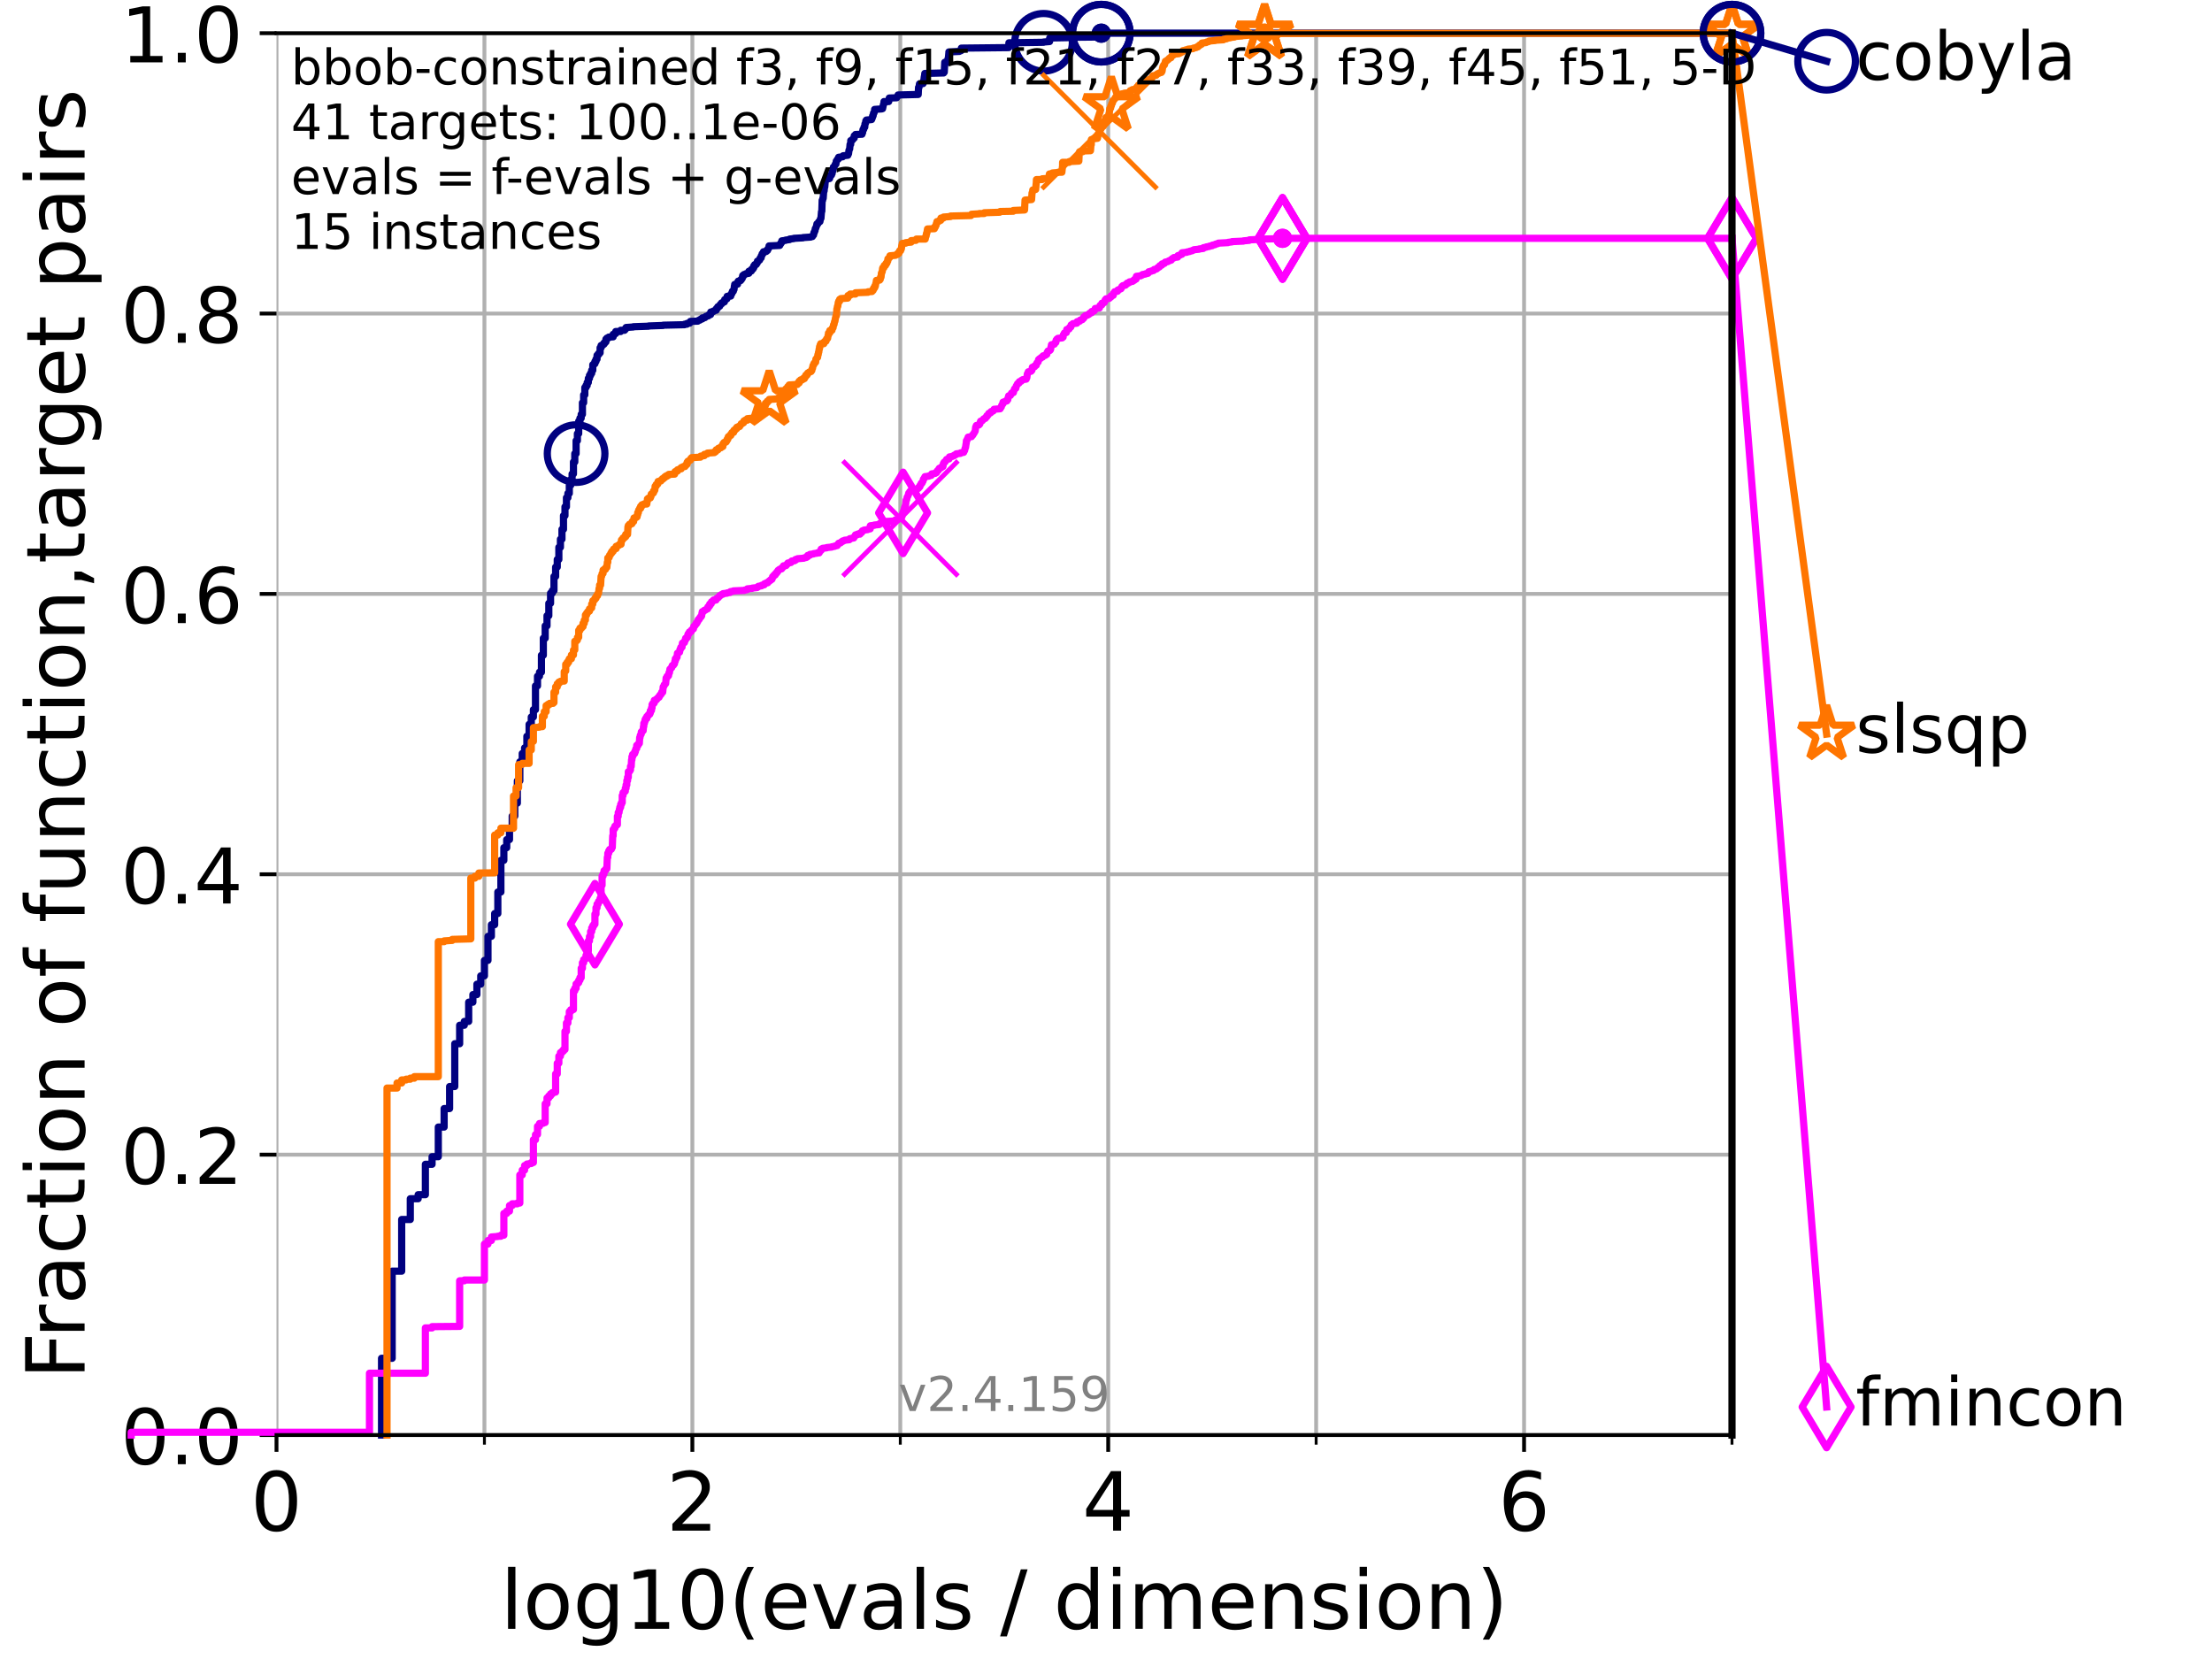 <?xml version="1.0" encoding="utf-8" standalone="no"?>
<!DOCTYPE svg PUBLIC "-//W3C//DTD SVG 1.1//EN"
  "http://www.w3.org/Graphics/SVG/1.1/DTD/svg11.dtd">
<!-- Created with matplotlib (https://matplotlib.org/) -->
<svg height="345.6pt" version="1.1" viewBox="0 0 460.8 345.6" width="460.8pt" xmlns="http://www.w3.org/2000/svg" xmlns:xlink="http://www.w3.org/1999/xlink">
 <defs>
  <style type="text/css">*{stroke-linecap:butt;stroke-linejoin:round;}</style>
 </defs>
 <g id="figure_1">
  <g id="patch_1">
   <path d="M 0 345.6 
L 460.8 345.6 
L 460.8 0 
L 0 0 
z
" style="fill:#ffffff;"/>
  </g>
  <g id="axes_1">
   <g id="patch_2">
    <path d="M 57.6 298.944 
L 360.806 298.944 
L 360.806 6.912 
L 57.6 6.912 
z
" style="fill:#ffffff;"/>
   </g>
   <g id="matplotlib.axis_1">
    <g id="xtick_1">
     <g id="line2d_1">
      <path clip-path="url(#p23bfd638d7)" d="M 57.6 298.944 
L 57.6 6.912 
" style="fill:none;stroke:#b0b0b0;stroke-linecap:square;stroke-width:0.8;"/>
     </g>
     <g id="line2d_2">
      <defs>
       <path d="M 0 0 
L 0 3.5 
" id="mdd24244ad0" style="stroke:#000000;stroke-width:0.8;"/>
      </defs>
      <g>
       <use style="stroke:#000000;stroke-width:0.8;" x="57.6" xlink:href="#mdd24244ad0" y="298.944"/>
      </g>
     </g>
     <g id="text_1">
      <!-- 0 -->
      <g transform="translate(52.192 318.861)scale(0.17 -0.17)">
       <defs>
        <path d="M 31.781 66.406 
Q 24.172 66.406 20.328 58.906 
Q 16.5 51.422 16.5 36.375 
Q 16.5 21.391 20.328 13.891 
Q 24.172 6.391 31.781 6.391 
Q 39.453 6.391 43.281 13.891 
Q 47.125 21.391 47.125 36.375 
Q 47.125 51.422 43.281 58.906 
Q 39.453 66.406 31.781 66.406 
z
M 31.781 74.219 
Q 44.047 74.219 50.516 64.516 
Q 56.984 54.828 56.984 36.375 
Q 56.984 17.969 50.516 8.266 
Q 44.047 -1.422 31.781 -1.422 
Q 19.531 -1.422 13.062 8.266 
Q 6.594 17.969 6.594 36.375 
Q 6.594 54.828 13.062 64.516 
Q 19.531 74.219 31.781 74.219 
z
" id="DejaVuSans-48"/>
       </defs>
       <use xlink:href="#DejaVuSans-48"/>
      </g>
     </g>
    </g>
    <g id="xtick_2">
     <g id="line2d_3">
      <path clip-path="url(#p23bfd638d7)" d="M 144.23 298.944 
L 144.23 6.912 
" style="fill:none;stroke:#b0b0b0;stroke-linecap:square;stroke-width:0.8;"/>
     </g>
     <g id="line2d_4">
      <g>
       <use style="stroke:#000000;stroke-width:0.8;" x="144.23" xlink:href="#mdd24244ad0" y="298.944"/>
      </g>
     </g>
     <g id="text_2">
      <!-- 2 -->
      <g transform="translate(138.822 318.861)scale(0.17 -0.17)">
       <defs>
        <path d="M 19.188 8.297 
L 53.609 8.297 
L 53.609 0 
L 7.328 0 
L 7.328 8.297 
Q 12.938 14.109 22.625 23.891 
Q 32.328 33.688 34.812 36.531 
Q 39.547 41.844 41.422 45.531 
Q 43.312 49.219 43.312 52.781 
Q 43.312 58.594 39.234 62.25 
Q 35.156 65.922 28.609 65.922 
Q 23.969 65.922 18.812 64.312 
Q 13.672 62.703 7.812 59.422 
L 7.812 69.391 
Q 13.766 71.781 18.938 73 
Q 24.125 74.219 28.422 74.219 
Q 39.75 74.219 46.484 68.547 
Q 53.219 62.891 53.219 53.422 
Q 53.219 48.922 51.531 44.891 
Q 49.859 40.875 45.406 35.406 
Q 44.188 33.984 37.641 27.219 
Q 31.109 20.453 19.188 8.297 
z
" id="DejaVuSans-50"/>
       </defs>
       <use xlink:href="#DejaVuSans-50"/>
      </g>
     </g>
    </g>
    <g id="xtick_3">
     <g id="line2d_5">
      <path clip-path="url(#p23bfd638d7)" d="M 230.861 298.944 
L 230.861 6.912 
" style="fill:none;stroke:#b0b0b0;stroke-linecap:square;stroke-width:0.8;"/>
     </g>
     <g id="line2d_6">
      <g>
       <use style="stroke:#000000;stroke-width:0.8;" x="230.861" xlink:href="#mdd24244ad0" y="298.944"/>
      </g>
     </g>
     <g id="text_3">
      <!-- 4 -->
      <g transform="translate(225.453 318.861)scale(0.17 -0.17)">
       <defs>
        <path d="M 37.797 64.312 
L 12.891 25.391 
L 37.797 25.391 
z
M 35.203 72.906 
L 47.609 72.906 
L 47.609 25.391 
L 58.016 25.391 
L 58.016 17.188 
L 47.609 17.188 
L 47.609 0 
L 37.797 0 
L 37.797 17.188 
L 4.891 17.188 
L 4.891 26.703 
z
" id="DejaVuSans-52"/>
       </defs>
       <use xlink:href="#DejaVuSans-52"/>
      </g>
     </g>
    </g>
    <g id="xtick_4">
     <g id="line2d_7">
      <path clip-path="url(#p23bfd638d7)" d="M 317.491 298.944 
L 317.491 6.912 
" style="fill:none;stroke:#b0b0b0;stroke-linecap:square;stroke-width:0.8;"/>
     </g>
     <g id="line2d_8">
      <g>
       <use style="stroke:#000000;stroke-width:0.8;" x="317.491" xlink:href="#mdd24244ad0" y="298.944"/>
      </g>
     </g>
     <g id="text_4">
      <!-- 6 -->
      <g transform="translate(312.083 318.861)scale(0.17 -0.17)">
       <defs>
        <path d="M 33.016 40.375 
Q 26.375 40.375 22.484 35.828 
Q 18.609 31.297 18.609 23.391 
Q 18.609 15.531 22.484 10.953 
Q 26.375 6.391 33.016 6.391 
Q 39.656 6.391 43.531 10.953 
Q 47.406 15.531 47.406 23.391 
Q 47.406 31.297 43.531 35.828 
Q 39.656 40.375 33.016 40.375 
z
M 52.594 71.297 
L 52.594 62.312 
Q 48.875 64.062 45.094 64.984 
Q 41.312 65.922 37.594 65.922 
Q 27.828 65.922 22.672 59.328 
Q 17.531 52.734 16.797 39.406 
Q 19.672 43.656 24.016 45.922 
Q 28.375 48.188 33.594 48.188 
Q 44.578 48.188 50.953 41.516 
Q 57.328 34.859 57.328 23.391 
Q 57.328 12.156 50.688 5.359 
Q 44.047 -1.422 33.016 -1.422 
Q 20.359 -1.422 13.672 8.266 
Q 6.984 17.969 6.984 36.375 
Q 6.984 53.656 15.188 63.938 
Q 23.391 74.219 37.203 74.219 
Q 40.922 74.219 44.703 73.484 
Q 48.484 72.75 52.594 71.297 
z
" id="DejaVuSans-54"/>
       </defs>
       <use xlink:href="#DejaVuSans-54"/>
      </g>
     </g>
    </g>
    <g id="xtick_5">
     <g id="line2d_9">
      <path clip-path="url(#p23bfd638d7)" d="M 100.915 298.944 
L 100.915 6.912 
" style="fill:none;stroke:#b0b0b0;stroke-linecap:square;stroke-width:0.8;"/>
     </g>
     <g id="line2d_10">
      <defs>
       <path d="M 0 0 
L 0 2 
" id="m6112d1e833" style="stroke:#000000;stroke-width:0.6;"/>
      </defs>
      <g>
       <use style="stroke:#000000;stroke-width:0.6;" x="100.915" xlink:href="#m6112d1e833" y="298.944"/>
      </g>
     </g>
    </g>
    <g id="xtick_6">
     <g id="line2d_11">
      <path clip-path="url(#p23bfd638d7)" d="M 187.546 298.944 
L 187.546 6.912 
" style="fill:none;stroke:#b0b0b0;stroke-linecap:square;stroke-width:0.8;"/>
     </g>
     <g id="line2d_12">
      <g>
       <use style="stroke:#000000;stroke-width:0.6;" x="187.546" xlink:href="#m6112d1e833" y="298.944"/>
      </g>
     </g>
    </g>
    <g id="xtick_7">
     <g id="line2d_13">
      <path clip-path="url(#p23bfd638d7)" d="M 274.176 298.944 
L 274.176 6.912 
" style="fill:none;stroke:#b0b0b0;stroke-linecap:square;stroke-width:0.8;"/>
     </g>
     <g id="line2d_14">
      <g>
       <use style="stroke:#000000;stroke-width:0.6;" x="274.176" xlink:href="#m6112d1e833" y="298.944"/>
      </g>
     </g>
    </g>
    <g id="xtick_8">
     <g id="line2d_15">
      <path clip-path="url(#p23bfd638d7)" d="M 360.806 298.944 
L 360.806 6.912 
" style="fill:none;stroke:#b0b0b0;stroke-linecap:square;stroke-width:0.8;"/>
     </g>
     <g id="line2d_16">
      <g>
       <use style="stroke:#000000;stroke-width:0.6;" x="360.806" xlink:href="#m6112d1e833" y="298.944"/>
      </g>
     </g>
    </g>
    <g id="text_5">
     <!-- log10(evals / dimension) -->
     <g transform="translate(104.239 339.314)scale(0.17 -0.17)">
      <defs>
       <path d="M 9.422 75.984 
L 18.406 75.984 
L 18.406 0 
L 9.422 0 
z
" id="DejaVuSans-108"/>
       <path d="M 30.609 48.391 
Q 23.391 48.391 19.188 42.75 
Q 14.984 37.109 14.984 27.297 
Q 14.984 17.484 19.156 11.844 
Q 23.344 6.203 30.609 6.203 
Q 37.797 6.203 41.984 11.859 
Q 46.188 17.531 46.188 27.297 
Q 46.188 37.016 41.984 42.703 
Q 37.797 48.391 30.609 48.391 
z
M 30.609 56 
Q 42.328 56 49.016 48.375 
Q 55.719 40.766 55.719 27.297 
Q 55.719 13.875 49.016 6.219 
Q 42.328 -1.422 30.609 -1.422 
Q 18.844 -1.422 12.172 6.219 
Q 5.516 13.875 5.516 27.297 
Q 5.516 40.766 12.172 48.375 
Q 18.844 56 30.609 56 
z
" id="DejaVuSans-111"/>
       <path d="M 45.406 27.984 
Q 45.406 37.75 41.375 43.109 
Q 37.359 48.484 30.078 48.484 
Q 22.859 48.484 18.828 43.109 
Q 14.797 37.75 14.797 27.984 
Q 14.797 18.266 18.828 12.891 
Q 22.859 7.516 30.078 7.516 
Q 37.359 7.516 41.375 12.891 
Q 45.406 18.266 45.406 27.984 
z
M 54.391 6.781 
Q 54.391 -7.172 48.188 -13.984 
Q 42 -20.797 29.203 -20.797 
Q 24.469 -20.797 20.266 -20.094 
Q 16.062 -19.391 12.109 -17.922 
L 12.109 -9.188 
Q 16.062 -11.328 19.922 -12.344 
Q 23.781 -13.375 27.781 -13.375 
Q 36.625 -13.375 41.016 -8.766 
Q 45.406 -4.156 45.406 5.172 
L 45.406 9.625 
Q 42.625 4.781 38.281 2.391 
Q 33.938 0 27.875 0 
Q 17.828 0 11.672 7.656 
Q 5.516 15.328 5.516 27.984 
Q 5.516 40.672 11.672 48.328 
Q 17.828 56 27.875 56 
Q 33.938 56 38.281 53.609 
Q 42.625 51.219 45.406 46.391 
L 45.406 54.688 
L 54.391 54.688 
z
" id="DejaVuSans-103"/>
       <path d="M 12.406 8.297 
L 28.516 8.297 
L 28.516 63.922 
L 10.984 60.406 
L 10.984 69.391 
L 28.422 72.906 
L 38.281 72.906 
L 38.281 8.297 
L 54.391 8.297 
L 54.391 0 
L 12.406 0 
z
" id="DejaVuSans-49"/>
       <path d="M 31 75.875 
Q 24.469 64.656 21.281 53.656 
Q 18.109 42.672 18.109 31.391 
Q 18.109 20.125 21.312 9.062 
Q 24.516 -2 31 -13.188 
L 23.188 -13.188 
Q 15.875 -1.703 12.234 9.375 
Q 8.594 20.453 8.594 31.391 
Q 8.594 42.281 12.203 53.312 
Q 15.828 64.359 23.188 75.875 
z
" id="DejaVuSans-40"/>
       <path d="M 56.203 29.594 
L 56.203 25.203 
L 14.891 25.203 
Q 15.484 15.922 20.484 11.062 
Q 25.484 6.203 34.422 6.203 
Q 39.594 6.203 44.453 7.469 
Q 49.312 8.734 54.109 11.281 
L 54.109 2.781 
Q 49.266 0.734 44.188 -0.344 
Q 39.109 -1.422 33.891 -1.422 
Q 20.797 -1.422 13.156 6.188 
Q 5.516 13.812 5.516 26.812 
Q 5.516 40.234 12.766 48.109 
Q 20.016 56 32.328 56 
Q 43.359 56 49.781 48.891 
Q 56.203 41.797 56.203 29.594 
z
M 47.219 32.234 
Q 47.125 39.594 43.094 43.984 
Q 39.062 48.391 32.422 48.391 
Q 24.906 48.391 20.391 44.141 
Q 15.875 39.891 15.188 32.172 
z
" id="DejaVuSans-101"/>
       <path d="M 2.984 54.688 
L 12.5 54.688 
L 29.594 8.797 
L 46.688 54.688 
L 56.203 54.688 
L 35.688 0 
L 23.484 0 
z
" id="DejaVuSans-118"/>
       <path d="M 34.281 27.484 
Q 23.391 27.484 19.188 25 
Q 14.984 22.516 14.984 16.5 
Q 14.984 11.719 18.141 8.906 
Q 21.297 6.109 26.703 6.109 
Q 34.188 6.109 38.703 11.406 
Q 43.219 16.703 43.219 25.484 
L 43.219 27.484 
z
M 52.203 31.203 
L 52.203 0 
L 43.219 0 
L 43.219 8.297 
Q 40.141 3.328 35.547 0.953 
Q 30.953 -1.422 24.312 -1.422 
Q 15.922 -1.422 10.953 3.297 
Q 6 8.016 6 15.922 
Q 6 25.141 12.172 29.828 
Q 18.359 34.516 30.609 34.516 
L 43.219 34.516 
L 43.219 35.406 
Q 43.219 41.609 39.141 45 
Q 35.062 48.391 27.688 48.391 
Q 23 48.391 18.547 47.266 
Q 14.109 46.141 10.016 43.891 
L 10.016 52.203 
Q 14.938 54.109 19.578 55.047 
Q 24.219 56 28.609 56 
Q 40.484 56 46.344 49.844 
Q 52.203 43.703 52.203 31.203 
z
" id="DejaVuSans-97"/>
       <path d="M 44.281 53.078 
L 44.281 44.578 
Q 40.484 46.531 36.375 47.5 
Q 32.281 48.484 27.875 48.484 
Q 21.188 48.484 17.844 46.438 
Q 14.5 44.391 14.5 40.281 
Q 14.5 37.156 16.891 35.375 
Q 19.281 33.594 26.516 31.984 
L 29.594 31.297 
Q 39.156 29.25 43.188 25.516 
Q 47.219 21.781 47.219 15.094 
Q 47.219 7.469 41.188 3.016 
Q 35.156 -1.422 24.609 -1.422 
Q 20.219 -1.422 15.453 -0.562 
Q 10.688 0.297 5.422 2 
L 5.422 11.281 
Q 10.406 8.688 15.234 7.391 
Q 20.062 6.109 24.812 6.109 
Q 31.156 6.109 34.562 8.281 
Q 37.984 10.453 37.984 14.406 
Q 37.984 18.062 35.516 20.016 
Q 33.062 21.969 24.703 23.781 
L 21.578 24.516 
Q 13.234 26.266 9.516 29.906 
Q 5.812 33.547 5.812 39.891 
Q 5.812 47.609 11.281 51.797 
Q 16.75 56 26.812 56 
Q 31.781 56 36.172 55.266 
Q 40.578 54.547 44.281 53.078 
z
" id="DejaVuSans-115"/>
       <path id="DejaVuSans-32"/>
       <path d="M 25.391 72.906 
L 33.688 72.906 
L 8.297 -9.281 
L 0 -9.281 
z
" id="DejaVuSans-47"/>
       <path d="M 45.406 46.391 
L 45.406 75.984 
L 54.391 75.984 
L 54.391 0 
L 45.406 0 
L 45.406 8.203 
Q 42.578 3.328 38.25 0.953 
Q 33.938 -1.422 27.875 -1.422 
Q 17.969 -1.422 11.734 6.484 
Q 5.516 14.406 5.516 27.297 
Q 5.516 40.188 11.734 48.094 
Q 17.969 56 27.875 56 
Q 33.938 56 38.25 53.625 
Q 42.578 51.266 45.406 46.391 
z
M 14.797 27.297 
Q 14.797 17.391 18.875 11.75 
Q 22.953 6.109 30.078 6.109 
Q 37.203 6.109 41.297 11.75 
Q 45.406 17.391 45.406 27.297 
Q 45.406 37.203 41.297 42.844 
Q 37.203 48.484 30.078 48.484 
Q 22.953 48.484 18.875 42.844 
Q 14.797 37.203 14.797 27.297 
z
" id="DejaVuSans-100"/>
       <path d="M 9.422 54.688 
L 18.406 54.688 
L 18.406 0 
L 9.422 0 
z
M 9.422 75.984 
L 18.406 75.984 
L 18.406 64.594 
L 9.422 64.594 
z
" id="DejaVuSans-105"/>
       <path d="M 52 44.188 
Q 55.375 50.25 60.062 53.125 
Q 64.75 56 71.094 56 
Q 79.641 56 84.281 50.016 
Q 88.922 44.047 88.922 33.016 
L 88.922 0 
L 79.891 0 
L 79.891 32.719 
Q 79.891 40.578 77.094 44.375 
Q 74.312 48.188 68.609 48.188 
Q 61.625 48.188 57.562 43.547 
Q 53.516 38.922 53.516 30.906 
L 53.516 0 
L 44.484 0 
L 44.484 32.719 
Q 44.484 40.625 41.703 44.406 
Q 38.922 48.188 33.109 48.188 
Q 26.219 48.188 22.156 43.531 
Q 18.109 38.875 18.109 30.906 
L 18.109 0 
L 9.078 0 
L 9.078 54.688 
L 18.109 54.688 
L 18.109 46.188 
Q 21.188 51.219 25.484 53.609 
Q 29.781 56 35.688 56 
Q 41.656 56 45.828 52.969 
Q 50 49.953 52 44.188 
z
" id="DejaVuSans-109"/>
       <path d="M 54.891 33.016 
L 54.891 0 
L 45.906 0 
L 45.906 32.719 
Q 45.906 40.484 42.875 44.328 
Q 39.844 48.188 33.797 48.188 
Q 26.516 48.188 22.312 43.547 
Q 18.109 38.922 18.109 30.906 
L 18.109 0 
L 9.078 0 
L 9.078 54.688 
L 18.109 54.688 
L 18.109 46.188 
Q 21.344 51.125 25.703 53.562 
Q 30.078 56 35.797 56 
Q 45.219 56 50.047 50.172 
Q 54.891 44.344 54.891 33.016 
z
" id="DejaVuSans-110"/>
       <path d="M 8.016 75.875 
L 15.828 75.875 
Q 23.141 64.359 26.781 53.312 
Q 30.422 42.281 30.422 31.391 
Q 30.422 20.453 26.781 9.375 
Q 23.141 -1.703 15.828 -13.188 
L 8.016 -13.188 
Q 14.5 -2 17.703 9.062 
Q 20.906 20.125 20.906 31.391 
Q 20.906 42.672 17.703 53.656 
Q 14.5 64.656 8.016 75.875 
z
" id="DejaVuSans-41"/>
      </defs>
      <use xlink:href="#DejaVuSans-108"/>
      <use x="27.783" xlink:href="#DejaVuSans-111"/>
      <use x="88.965" xlink:href="#DejaVuSans-103"/>
      <use x="152.441" xlink:href="#DejaVuSans-49"/>
      <use x="216.064" xlink:href="#DejaVuSans-48"/>
      <use x="279.688" xlink:href="#DejaVuSans-40"/>
      <use x="318.701" xlink:href="#DejaVuSans-101"/>
      <use x="380.225" xlink:href="#DejaVuSans-118"/>
      <use x="439.404" xlink:href="#DejaVuSans-97"/>
      <use x="500.684" xlink:href="#DejaVuSans-108"/>
      <use x="528.467" xlink:href="#DejaVuSans-115"/>
      <use x="580.566" xlink:href="#DejaVuSans-32"/>
      <use x="612.354" xlink:href="#DejaVuSans-47"/>
      <use x="646.045" xlink:href="#DejaVuSans-32"/>
      <use x="677.832" xlink:href="#DejaVuSans-100"/>
      <use x="741.309" xlink:href="#DejaVuSans-105"/>
      <use x="769.092" xlink:href="#DejaVuSans-109"/>
      <use x="866.504" xlink:href="#DejaVuSans-101"/>
      <use x="928.027" xlink:href="#DejaVuSans-110"/>
      <use x="991.406" xlink:href="#DejaVuSans-115"/>
      <use x="1043.506" xlink:href="#DejaVuSans-105"/>
      <use x="1071.289" xlink:href="#DejaVuSans-111"/>
      <use x="1132.471" xlink:href="#DejaVuSans-110"/>
      <use x="1195.85" xlink:href="#DejaVuSans-41"/>
     </g>
    </g>
   </g>
   <g id="matplotlib.axis_2">
    <g id="ytick_1">
     <g id="line2d_17">
      <path clip-path="url(#p23bfd638d7)" d="M 57.6 298.944 
L 360.806 298.944 
" style="fill:none;stroke:#b0b0b0;stroke-linecap:square;stroke-width:0.8;"/>
     </g>
     <g id="line2d_18">
      <defs>
       <path d="M 0 0 
L -3.5 0 
" id="m8ad3bdbcbb" style="stroke:#000000;stroke-width:0.8;"/>
      </defs>
      <g>
       <use style="stroke:#000000;stroke-width:0.8;" x="57.6" xlink:href="#m8ad3bdbcbb" y="298.944"/>
      </g>
     </g>
     <g id="text_6">
      <!-- 0.0 -->
      <g transform="translate(25.155 305.023)scale(0.16 -0.16)">
       <defs>
        <path d="M 10.688 12.406 
L 21 12.406 
L 21 0 
L 10.688 0 
z
" id="DejaVuSans-46"/>
       </defs>
       <use xlink:href="#DejaVuSans-48"/>
       <use x="63.623" xlink:href="#DejaVuSans-46"/>
       <use x="95.41" xlink:href="#DejaVuSans-48"/>
      </g>
     </g>
    </g>
    <g id="ytick_2">
     <g id="line2d_19">
      <path clip-path="url(#p23bfd638d7)" d="M 57.6 240.538 
L 360.806 240.538 
" style="fill:none;stroke:#b0b0b0;stroke-linecap:square;stroke-width:0.8;"/>
     </g>
     <g id="line2d_20">
      <g>
       <use style="stroke:#000000;stroke-width:0.8;" x="57.6" xlink:href="#m8ad3bdbcbb" y="240.538"/>
      </g>
     </g>
     <g id="text_7">
      <!-- 0.2 -->
      <g transform="translate(25.155 246.616)scale(0.16 -0.16)">
       <use xlink:href="#DejaVuSans-48"/>
       <use x="63.623" xlink:href="#DejaVuSans-46"/>
       <use x="95.41" xlink:href="#DejaVuSans-50"/>
      </g>
     </g>
    </g>
    <g id="ytick_3">
     <g id="line2d_21">
      <path clip-path="url(#p23bfd638d7)" d="M 57.6 182.131 
L 360.806 182.131 
" style="fill:none;stroke:#b0b0b0;stroke-linecap:square;stroke-width:0.8;"/>
     </g>
     <g id="line2d_22">
      <g>
       <use style="stroke:#000000;stroke-width:0.8;" x="57.6" xlink:href="#m8ad3bdbcbb" y="182.131"/>
      </g>
     </g>
     <g id="text_8">
      <!-- 0.4 -->
      <g transform="translate(25.155 188.21)scale(0.16 -0.16)">
       <use xlink:href="#DejaVuSans-48"/>
       <use x="63.623" xlink:href="#DejaVuSans-46"/>
       <use x="95.41" xlink:href="#DejaVuSans-52"/>
      </g>
     </g>
    </g>
    <g id="ytick_4">
     <g id="line2d_23">
      <path clip-path="url(#p23bfd638d7)" d="M 57.6 123.725 
L 360.806 123.725 
" style="fill:none;stroke:#b0b0b0;stroke-linecap:square;stroke-width:0.8;"/>
     </g>
     <g id="line2d_24">
      <g>
       <use style="stroke:#000000;stroke-width:0.8;" x="57.6" xlink:href="#m8ad3bdbcbb" y="123.725"/>
      </g>
     </g>
     <g id="text_9">
      <!-- 0.6 -->
      <g transform="translate(25.155 129.804)scale(0.16 -0.16)">
       <use xlink:href="#DejaVuSans-48"/>
       <use x="63.623" xlink:href="#DejaVuSans-46"/>
       <use x="95.41" xlink:href="#DejaVuSans-54"/>
      </g>
     </g>
    </g>
    <g id="ytick_5">
     <g id="line2d_25">
      <path clip-path="url(#p23bfd638d7)" d="M 57.6 65.318 
L 360.806 65.318 
" style="fill:none;stroke:#b0b0b0;stroke-linecap:square;stroke-width:0.8;"/>
     </g>
     <g id="line2d_26">
      <g>
       <use style="stroke:#000000;stroke-width:0.8;" x="57.6" xlink:href="#m8ad3bdbcbb" y="65.318"/>
      </g>
     </g>
     <g id="text_10">
      <!-- 0.8 -->
      <g transform="translate(25.155 71.397)scale(0.16 -0.16)">
       <defs>
        <path d="M 31.781 34.625 
Q 24.75 34.625 20.719 30.859 
Q 16.703 27.094 16.703 20.516 
Q 16.703 13.922 20.719 10.156 
Q 24.75 6.391 31.781 6.391 
Q 38.812 6.391 42.859 10.172 
Q 46.922 13.969 46.922 20.516 
Q 46.922 27.094 42.891 30.859 
Q 38.875 34.625 31.781 34.625 
z
M 21.922 38.812 
Q 15.578 40.375 12.031 44.719 
Q 8.5 49.078 8.5 55.328 
Q 8.5 64.062 14.719 69.141 
Q 20.953 74.219 31.781 74.219 
Q 42.672 74.219 48.875 69.141 
Q 55.078 64.062 55.078 55.328 
Q 55.078 49.078 51.531 44.719 
Q 48 40.375 41.703 38.812 
Q 48.828 37.156 52.797 32.312 
Q 56.781 27.484 56.781 20.516 
Q 56.781 9.906 50.312 4.234 
Q 43.844 -1.422 31.781 -1.422 
Q 19.734 -1.422 13.25 4.234 
Q 6.781 9.906 6.781 20.516 
Q 6.781 27.484 10.781 32.312 
Q 14.797 37.156 21.922 38.812 
z
M 18.312 54.391 
Q 18.312 48.734 21.844 45.562 
Q 25.391 42.391 31.781 42.391 
Q 38.141 42.391 41.719 45.562 
Q 45.312 48.734 45.312 54.391 
Q 45.312 60.062 41.719 63.234 
Q 38.141 66.406 31.781 66.406 
Q 25.391 66.406 21.844 63.234 
Q 18.312 60.062 18.312 54.391 
z
" id="DejaVuSans-56"/>
       </defs>
       <use xlink:href="#DejaVuSans-48"/>
       <use x="63.623" xlink:href="#DejaVuSans-46"/>
       <use x="95.41" xlink:href="#DejaVuSans-56"/>
      </g>
     </g>
    </g>
    <g id="ytick_6">
     <g id="line2d_27">
      <path clip-path="url(#p23bfd638d7)" d="M 57.6 6.912 
L 360.806 6.912 
" style="fill:none;stroke:#b0b0b0;stroke-linecap:square;stroke-width:0.8;"/>
     </g>
     <g id="line2d_28">
      <g>
       <use style="stroke:#000000;stroke-width:0.8;" x="57.6" xlink:href="#m8ad3bdbcbb" y="6.912"/>
      </g>
     </g>
     <g id="text_11">
      <!-- 1.0 -->
      <g transform="translate(25.155 12.991)scale(0.16 -0.16)">
       <use xlink:href="#DejaVuSans-49"/>
       <use x="63.623" xlink:href="#DejaVuSans-46"/>
       <use x="95.41" xlink:href="#DejaVuSans-48"/>
      </g>
     </g>
    </g>
    <g id="text_12">
     <!-- Fraction of function,target pairs -->
     <g transform="translate(17.62 287.313)rotate(-90)scale(0.17 -0.17)">
      <defs>
       <path d="M 9.812 72.906 
L 51.703 72.906 
L 51.703 64.594 
L 19.672 64.594 
L 19.672 43.109 
L 48.578 43.109 
L 48.578 34.812 
L 19.672 34.812 
L 19.672 0 
L 9.812 0 
z
" id="DejaVuSans-70"/>
       <path d="M 41.109 46.297 
Q 39.594 47.172 37.812 47.578 
Q 36.031 48 33.891 48 
Q 26.266 48 22.188 43.047 
Q 18.109 38.094 18.109 28.812 
L 18.109 0 
L 9.078 0 
L 9.078 54.688 
L 18.109 54.688 
L 18.109 46.188 
Q 20.953 51.172 25.484 53.578 
Q 30.031 56 36.531 56 
Q 37.453 56 38.578 55.875 
Q 39.703 55.766 41.062 55.516 
z
" id="DejaVuSans-114"/>
       <path d="M 48.781 52.594 
L 48.781 44.188 
Q 44.969 46.297 41.141 47.344 
Q 37.312 48.391 33.406 48.391 
Q 24.656 48.391 19.812 42.844 
Q 14.984 37.312 14.984 27.297 
Q 14.984 17.281 19.812 11.734 
Q 24.656 6.203 33.406 6.203 
Q 37.312 6.203 41.141 7.25 
Q 44.969 8.297 48.781 10.406 
L 48.781 2.094 
Q 45.016 0.344 40.984 -0.531 
Q 36.969 -1.422 32.422 -1.422 
Q 20.062 -1.422 12.781 6.344 
Q 5.516 14.109 5.516 27.297 
Q 5.516 40.672 12.859 48.328 
Q 20.219 56 33.016 56 
Q 37.156 56 41.109 55.141 
Q 45.062 54.297 48.781 52.594 
z
" id="DejaVuSans-99"/>
       <path d="M 18.312 70.219 
L 18.312 54.688 
L 36.812 54.688 
L 36.812 47.703 
L 18.312 47.703 
L 18.312 18.016 
Q 18.312 11.328 20.141 9.422 
Q 21.969 7.516 27.594 7.516 
L 36.812 7.516 
L 36.812 0 
L 27.594 0 
Q 17.188 0 13.234 3.875 
Q 9.281 7.766 9.281 18.016 
L 9.281 47.703 
L 2.688 47.703 
L 2.688 54.688 
L 9.281 54.688 
L 9.281 70.219 
z
" id="DejaVuSans-116"/>
       <path d="M 37.109 75.984 
L 37.109 68.5 
L 28.516 68.5 
Q 23.688 68.5 21.797 66.547 
Q 19.922 64.594 19.922 59.516 
L 19.922 54.688 
L 34.719 54.688 
L 34.719 47.703 
L 19.922 47.703 
L 19.922 0 
L 10.891 0 
L 10.891 47.703 
L 2.297 47.703 
L 2.297 54.688 
L 10.891 54.688 
L 10.891 58.5 
Q 10.891 67.625 15.141 71.797 
Q 19.391 75.984 28.609 75.984 
z
" id="DejaVuSans-102"/>
       <path d="M 8.5 21.578 
L 8.5 54.688 
L 17.484 54.688 
L 17.484 21.922 
Q 17.484 14.156 20.5 10.266 
Q 23.531 6.391 29.594 6.391 
Q 36.859 6.391 41.078 11.031 
Q 45.312 15.672 45.312 23.688 
L 45.312 54.688 
L 54.297 54.688 
L 54.297 0 
L 45.312 0 
L 45.312 8.406 
Q 42.047 3.422 37.719 1 
Q 33.406 -1.422 27.688 -1.422 
Q 18.266 -1.422 13.375 4.438 
Q 8.5 10.297 8.5 21.578 
z
M 31.109 56 
z
" id="DejaVuSans-117"/>
       <path d="M 11.719 12.406 
L 22.016 12.406 
L 22.016 4 
L 14.016 -11.625 
L 7.719 -11.625 
L 11.719 4 
z
" id="DejaVuSans-44"/>
       <path d="M 18.109 8.203 
L 18.109 -20.797 
L 9.078 -20.797 
L 9.078 54.688 
L 18.109 54.688 
L 18.109 46.391 
Q 20.953 51.266 25.266 53.625 
Q 29.594 56 35.594 56 
Q 45.562 56 51.781 48.094 
Q 58.016 40.188 58.016 27.297 
Q 58.016 14.406 51.781 6.484 
Q 45.562 -1.422 35.594 -1.422 
Q 29.594 -1.422 25.266 0.953 
Q 20.953 3.328 18.109 8.203 
z
M 48.688 27.297 
Q 48.688 37.203 44.609 42.844 
Q 40.531 48.484 33.406 48.484 
Q 26.266 48.484 22.188 42.844 
Q 18.109 37.203 18.109 27.297 
Q 18.109 17.391 22.188 11.75 
Q 26.266 6.109 33.406 6.109 
Q 40.531 6.109 44.609 11.75 
Q 48.688 17.391 48.688 27.297 
z
" id="DejaVuSans-112"/>
      </defs>
      <use xlink:href="#DejaVuSans-70"/>
      <use x="50.27" xlink:href="#DejaVuSans-114"/>
      <use x="91.383" xlink:href="#DejaVuSans-97"/>
      <use x="152.662" xlink:href="#DejaVuSans-99"/>
      <use x="207.643" xlink:href="#DejaVuSans-116"/>
      <use x="246.852" xlink:href="#DejaVuSans-105"/>
      <use x="274.635" xlink:href="#DejaVuSans-111"/>
      <use x="335.816" xlink:href="#DejaVuSans-110"/>
      <use x="399.195" xlink:href="#DejaVuSans-32"/>
      <use x="430.982" xlink:href="#DejaVuSans-111"/>
      <use x="492.164" xlink:href="#DejaVuSans-102"/>
      <use x="527.369" xlink:href="#DejaVuSans-32"/>
      <use x="559.156" xlink:href="#DejaVuSans-102"/>
      <use x="594.361" xlink:href="#DejaVuSans-117"/>
      <use x="657.74" xlink:href="#DejaVuSans-110"/>
      <use x="721.119" xlink:href="#DejaVuSans-99"/>
      <use x="776.1" xlink:href="#DejaVuSans-116"/>
      <use x="815.309" xlink:href="#DejaVuSans-105"/>
      <use x="843.092" xlink:href="#DejaVuSans-111"/>
      <use x="904.273" xlink:href="#DejaVuSans-110"/>
      <use x="967.652" xlink:href="#DejaVuSans-44"/>
      <use x="999.439" xlink:href="#DejaVuSans-116"/>
      <use x="1038.648" xlink:href="#DejaVuSans-97"/>
      <use x="1099.928" xlink:href="#DejaVuSans-114"/>
      <use x="1139.291" xlink:href="#DejaVuSans-103"/>
      <use x="1202.768" xlink:href="#DejaVuSans-101"/>
      <use x="1264.291" xlink:href="#DejaVuSans-116"/>
      <use x="1303.5" xlink:href="#DejaVuSans-32"/>
      <use x="1335.287" xlink:href="#DejaVuSans-112"/>
      <use x="1398.764" xlink:href="#DejaVuSans-97"/>
      <use x="1460.043" xlink:href="#DejaVuSans-105"/>
      <use x="1487.826" xlink:href="#DejaVuSans-114"/>
      <use x="1528.939" xlink:href="#DejaVuSans-115"/>
     </g>
    </g>
   </g>
   <g id="line2d_29">
    <defs>
     <path d="M 0 1.5 
C 0.398 1.5 0.779 1.342 1.061 1.061 
C 1.342 0.779 1.5 0.398 1.5 0 
C 1.5 -0.398 1.342 -0.779 1.061 -1.061 
C 0.779 -1.342 0.398 -1.5 0 -1.5 
C -0.398 -1.5 -0.779 -1.342 -1.061 -1.061 
C -1.342 -0.779 -1.5 -0.398 -1.5 0 
C -1.5 0.398 -1.342 0.779 -1.061 1.061 
C -0.779 1.342 -0.398 1.5 0 1.5 
z
" id="me156df1402" style="stroke:#000080;"/>
    </defs>
    <g>
     <use style="fill:#000080;stroke:#000080;" x="229.426" xlink:href="#me156df1402" y="6.912"/>
     <use style="fill:#000080;stroke:#000080;" x="229.426" xlink:href="#me156df1402" y="6.912"/>
    </g>
   </g>
   <g id="line2d_30">
    <path d="M 79.481 298.944 
L 79.481 282.957 
L 81.696 282.957 
L 81.696 264.808 
L 83.678 264.808 
L 83.678 254.044 
L 85.471 254.044 
L 85.471 249.718 
L 87.108 249.718 
L 87.108 248.874 
L 88.614 248.874 
L 88.614 242.543 
L 90.008 242.543 
L 90.008 240.96 
L 91.306 240.96 
L 91.306 234.787 
L 92.52 234.787 
L 92.52 230.935 
L 93.66 230.935 
L 93.66 226.345 
L 94.736 226.345 
L 94.736 217.428 
L 95.753 217.428 
L 95.753 213.577 
L 96.718 213.577 
L 96.718 212.785 
L 97.635 212.785 
L 97.635 208.775 
L 98.51 208.775 
L 98.51 207.193 
L 99.347 207.193 
L 99.347 205.029 
L 100.147 205.029 
L 100.147 203.288 
L 100.915 203.288 
L 100.915 200.07 
L 101.653 200.07 
L 101.653 195.058 
L 102.363 195.058 
L 102.363 192.631 
L 103.047 192.631 
L 103.047 190.309 
L 103.707 190.309 
L 103.707 185.824 
L 104.345 185.824 
L 104.345 179.229 
L 104.962 179.229 
L 104.962 176.591 
L 105.559 176.591 
L 105.559 174.903 
L 106.138 174.903 
L 106.138 172.581 
L 106.699 172.581 
L 106.699 169.996 
L 107.245 169.996 
L 107.245 167.305 
L 107.775 167.305 
L 107.775 162.662 
L 108.29 162.662 
L 108.29 158.705 
L 108.792 158.705 
L 108.792 156.964 
L 109.28 156.964 
L 109.28 155.803 
L 109.757 155.803 
L 109.757 153.376 
L 110.221 153.376 
L 110.221 150.897 
L 110.675 150.897 
L 110.675 149.367 
L 111.117 149.367 
L 111.117 147.837 
L 111.55 147.837 
L 111.55 142.877 
L 111.972 142.877 
L 111.972 140.872 
L 112.386 140.872 
L 112.386 140.028 
L 112.79 140.028 
L 112.79 136.493 
L 113.186 136.493 
L 113.186 132.958 
L 113.574 132.958 
L 113.574 130.373 
L 113.954 130.373 
L 113.954 128.262 
L 114.327 128.262 
L 114.327 125.677 
L 114.692 125.677 
L 114.692 123.567 
L 115.051 123.567 
L 115.051 123.039 
L 115.402 123.039 
L 115.402 120.084 
L 115.747 120.084 
L 115.747 118.132 
L 116.086 118.132 
L 116.086 116.549 
L 116.419 116.549 
L 116.419 114.017 
L 116.746 114.017 
L 116.746 112.328 
L 117.068 112.328 
L 117.068 110.271 
L 117.384 110.271 
L 117.384 107.422 
L 117.695 107.422 
L 117.695 105.575 
L 118.001 105.575 
L 118.001 103.676 
L 118.302 103.676 
L 118.302 102.779 
L 118.598 102.779 
L 118.598 101.09 
L 118.89 101.09 
L 118.89 99.93 
L 119.177 99.93 
L 119.177 98.716 
L 119.46 98.716 
L 119.46 96.236 
L 119.739 96.236 
L 119.739 94.495 
L 120.013 94.495 
L 120.013 91.804 
L 120.284 91.804 
L 120.284 90.327 
L 120.551 90.327 
L 120.551 87.742 
L 120.814 87.742 
L 120.814 87.109 
L 121.073 87.109 
L 121.073 86.317 
L 121.329 86.317 
L 121.329 83.89 
L 121.582 83.89 
L 121.582 82.255 
L 121.831 82.255 
L 121.831 80.725 
L 122.077 80.725 
L 122.077 80.303 
L 122.32 80.303 
L 122.32 79.669 
L 122.559 79.669 
L 122.559 78.825 
L 122.796 78.825 
L 122.796 78.192 
L 123.03 78.192 
L 123.03 77.77 
L 123.26 77.77 
L 123.26 77.137 
L 123.488 77.137 
L 123.488 75.976 
L 123.714 75.976 
L 123.714 75.765 
L 123.936 75.765 
L 123.936 75.29 
L 124.156 75.29 
L 124.156 74.815 
L 124.374 74.815 
L 124.374 74.024 
L 124.589 74.024 
L 124.589 73.76 
L 124.801 73.76 
L 124.801 73.496 
L 125.012 73.496 
L 125.012 72.441 
L 125.219 72.441 
L 125.219 71.966 
L 125.628 71.861 
L 125.628 71.702 
L 125.83 71.702 
L 125.83 71.439 
L 126.029 71.439 
L 126.029 71.228 
L 126.226 71.228 
L 126.226 70.647 
L 126.421 70.647 
L 126.421 70.436 
L 126.804 70.383 
L 126.804 70.225 
L 127.731 70.172 
L 127.731 69.645 
L 128.09 69.592 
L 128.09 69.487 
L 128.266 69.487 
L 128.266 69.064 
L 129.293 69.064 
L 129.293 68.801 
L 130.107 68.801 
L 130.107 68.642 
L 130.266 68.642 
L 130.266 68.431 
L 130.423 68.431 
L 130.423 68.22 
L 131.929 68.115 
L 131.929 68.062 
L 135.116 67.956 
L 135.116 67.904 
L 138.155 67.798 
L 138.155 67.745 
L 142.621 67.64 
L 142.621 67.534 
L 143.106 67.534 
L 143.106 67.376 
L 143.657 67.323 
L 143.657 67.165 
L 143.812 67.165 
L 143.812 66.954 
L 145.362 66.901 
L 145.362 66.796 
L 145.782 66.69 
L 145.782 66.585 
L 146.058 66.532 
L 146.058 66.426 
L 146.329 66.426 
L 146.329 66.215 
L 146.86 66.163 
L 146.86 66.057 
L 147.055 66.004 
L 147.055 65.899 
L 147.566 65.793 
L 147.566 65.635 
L 148.033 65.529 
L 148.063 65.002 
L 148.608 64.896 
L 148.608 64.791 
L 148.991 64.685 
L 148.991 64.633 
L 149.195 64.633 
L 149.253 64.263 
L 149.482 64.21 
L 149.538 63.894 
L 149.931 63.788 
L 150.042 63.419 
L 150.317 63.313 
L 150.317 63.102 
L 150.694 62.997 
L 150.694 62.891 
L 150.906 62.891 
L 150.959 62.417 
L 151.22 62.311 
L 151.22 62.258 
L 151.427 62.258 
L 151.478 61.731 
L 152.23 61.678 
L 152.279 61.256 
L 152.475 61.15 
L 152.571 60.675 
L 152.764 60.675 
L 152.859 60.306 
L 152.907 60.306 
L 153.001 59.515 
L 153.048 59.515 
L 153.048 59.251 
L 153.651 59.198 
L 153.696 58.723 
L 153.787 58.723 
L 153.787 58.565 
L 154.279 58.459 
L 154.323 58.248 
L 154.454 58.248 
L 154.563 57.985 
L 154.628 57.985 
L 154.715 57.404 
L 154.971 57.404 
L 154.971 57.193 
L 155.35 57.088 
L 155.35 57.035 
L 156.005 56.929 
L 156.005 56.507 
L 156.521 56.455 
L 156.521 56.138 
L 156.87 56.032 
L 156.87 55.769 
L 157.023 55.769 
L 157.023 55.399 
L 157.213 55.399 
L 157.213 55.136 
L 157.55 55.083 
L 157.624 54.819 
L 157.734 54.819 
L 157.789 54.397 
L 158.098 54.291 
L 158.169 54.186 
L 158.241 54.186 
L 158.348 53.764 
L 158.56 53.711 
L 158.595 53.289 
L 158.735 53.183 
L 158.77 52.867 
L 159.011 52.761 
L 159.045 52.445 
L 159.619 52.392 
L 159.685 52.181 
L 159.882 52.181 
L 159.948 51.864 
L 160.078 51.812 
L 160.175 51.548 
L 160.207 51.548 
L 160.207 51.231 
L 162.435 51.126 
L 162.521 50.809 
L 162.634 50.809 
L 162.634 50.651 
L 162.817 50.545 
L 162.859 50.176 
L 163.653 50.07 
L 163.653 50.018 
L 164.491 49.912 
L 164.491 49.807 
L 165.38 49.701 
L 165.38 49.648 
L 167.296 49.543 
L 167.296 49.49 
L 168.883 49.385 
L 168.883 49.332 
L 169.235 49.279 
L 169.324 49.068 
L 169.472 48.962 
L 169.56 48.435 
L 169.639 48.435 
L 169.736 48.066 
L 169.784 48.066 
L 169.832 47.643 
L 169.938 47.538 
L 170.015 47.274 
L 170.082 47.169 
L 170.177 46.641 
L 170.365 46.641 
L 170.365 46.483 
L 170.496 46.43 
L 170.542 46.219 
L 170.801 46.166 
L 170.91 45.586 
L 171.019 45.48 
L 171.128 44.108 
L 171.2 44.003 
L 171.271 41.734 
L 171.36 41.734 
L 171.414 41.312 
L 171.485 41.312 
L 171.59 39.835 
L 171.678 39.782 
L 171.765 38.938 
L 171.817 38.938 
L 171.921 37.672 
L 171.973 37.566 
L 172.025 37.408 
L 172.441 37.302 
L 172.441 37.25 
L 172.807 37.197 
L 172.905 36.88 
L 172.938 36.775 
L 173.019 36.511 
L 173.214 36.458 
L 173.318 36.142 
L 173.35 36.142 
L 173.358 35.719 
L 173.47 35.667 
L 173.549 35.245 
L 173.597 35.245 
L 173.597 34.823 
L 173.778 34.717 
L 173.887 34.506 
L 173.918 34.453 
L 174.011 34.189 
L 174.134 34.189 
L 174.211 33.556 
L 174.348 33.451 
L 174.454 33.187 
L 174.694 33.081 
L 174.694 32.765 
L 175.553 32.659 
L 175.638 32.448 
L 176.618 32.343 
L 176.712 32.026 
L 176.766 32.026 
L 176.859 31.288 
L 176.885 31.288 
L 176.978 31.024 
L 177.004 31.024 
L 177.083 30.074 
L 177.214 30.074 
L 177.227 29.283 
L 177.575 29.177 
L 177.677 28.913 
L 177.842 28.861 
L 177.842 28.755 
L 177.955 28.755 
L 177.955 28.28 
L 178.216 28.175 
L 178.216 28.016 
L 179.569 27.964 
L 179.569 27.647 
L 179.695 27.647 
L 179.763 27.014 
L 179.922 26.961 
L 179.99 26.486 
L 180.146 26.486 
L 180.191 25.8 
L 180.302 25.695 
L 180.368 25.167 
L 180.478 25.062 
L 180.478 25.009 
L 181.574 24.903 
L 181.672 24.64 
L 181.738 24.534 
L 181.79 24.112 
L 181.892 24.112 
L 181.973 23.532 
L 182.074 23.532 
L 182.184 23.162 
L 182.194 23.162 
L 182.194 22.793 
L 183.688 22.688 
L 183.688 22.635 
L 183.854 22.635 
L 183.963 22.107 
L 183.981 22.002 
L 184.072 21.632 
L 184.144 21.632 
L 184.153 21.157 
L 185.137 21.157 
L 185.247 20.419 
L 186.786 20.366 
L 186.786 20.208 
L 186.973 20.102 
L 187.081 19.786 
L 191.28 19.68 
L 191.348 18.203 
L 191.446 18.203 
L 191.544 17.464 
L 192.295 17.411 
L 192.377 16.884 
L 192.452 16.778 
L 192.556 15.934 
L 192.591 15.934 
L 192.654 15.301 
L 196.584 15.195 
L 196.667 15.037 
L 196.709 15.037 
L 196.81 12.98 
L 197.379 12.98 
L 197.481 12.241 
L 197.556 12.135 
L 197.662 11.027 
L 197.671 11.027 
L 197.671 10.816 
L 199.85 10.711 
L 199.85 10.658 
L 200.214 10.553 
L 200.264 10.025 
L 210.119 9.919 
L 210.173 8.917 
L 217.394 8.811 
L 217.394 8.759 
L 218.647 8.653 
L 218.671 7.914 
L 224.176 7.809 
L 224.176 7.756 
L 229.412 7.703 
L 229.426 6.912 
L 360.806 6.912 
L 360.806 6.912 
" style="fill:none;stroke:#000080;stroke-linecap:square;stroke-width:1.5;"/>
   </g>
   <g id="line2d_31">
    <defs>
     <path d="M 0 6 
C 1.591 6 3.117 5.368 4.243 4.243 
C 5.368 3.117 6 1.591 6 0 
C 6 -1.591 5.368 -3.117 4.243 -4.243 
C 3.117 -5.368 1.591 -6 0 -6 
C -1.591 -6 -3.117 -5.368 -4.243 -4.243 
C -5.368 -3.117 -6 -1.591 -6 0 
C -6 1.591 -5.368 3.117 -4.243 4.243 
C -3.117 5.368 -1.591 6 0 6 
z
" id="md806595efc" style="stroke:#000080;stroke-width:1.5;"/>
    </defs>
    <g>
     <use style="fill-opacity:0;stroke:#000080;stroke-width:1.5;" x="120.013" xlink:href="#md806595efc" y="94.495"/>
     <use style="fill-opacity:0;stroke:#000080;stroke-width:1.5;" x="217.394" xlink:href="#md806595efc" y="8.811"/>
     <use style="fill-opacity:0;stroke:#000080;stroke-width:1.5;" x="229.426" xlink:href="#md806595efc" y="6.912"/>
     <use style="fill-opacity:0;stroke:#000080;stroke-width:1.5;" x="229.426" xlink:href="#md806595efc" y="6.912"/>
     <use style="fill-opacity:0;stroke:#000080;stroke-width:1.5;" x="360.806" xlink:href="#md806595efc" y="6.912"/>
    </g>
   </g>
   <g id="line2d_32">
    <path style="fill:none;stroke:#000080;stroke-linecap:square;stroke-width:1.5;"/>
    <g/>
   </g>
   <g id="line2d_33">
    <defs>
     <path d="M 0 1.5 
C 0.398 1.5 0.779 1.342 1.061 1.061 
C 1.342 0.779 1.5 0.398 1.5 0 
C 1.5 -0.398 1.342 -0.779 1.061 -1.061 
C 0.779 -1.342 0.398 -1.5 0 -1.5 
C -0.398 -1.5 -0.779 -1.342 -1.061 -1.061 
C -1.342 -0.779 -1.5 -0.398 -1.5 0 
C -1.5 0.398 -1.342 0.779 -1.061 1.061 
C -0.779 1.342 -0.398 1.5 0 1.5 
z
" id="m184f512d4a" style="stroke:#ff00ff;"/>
    </defs>
    <g>
     <use style="fill:#ff00ff;stroke:#ff00ff;" x="267.175" xlink:href="#m184f512d4a" y="49.648"/>
     <use style="fill:#ff00ff;stroke:#ff00ff;" x="267.175" xlink:href="#m184f512d4a" y="49.648"/>
    </g>
   </g>
   <g id="line2d_34">
    <path d="M 27.324 298.944 
L 27.324 298.364 
L 76.969 298.364 
L 76.969 286.07 
L 88.614 286.07 
L 88.614 276.626 
L 90.008 276.626 
L 90.008 276.362 
L 95.753 276.31 
L 95.753 266.813 
L 96.718 266.813 
L 96.718 266.654 
L 100.915 266.654 
L 100.915 259.162 
L 101.653 259.162 
L 101.653 258.424 
L 102.363 258.424 
L 102.363 257.685 
L 103.707 257.579 
L 103.707 257.527 
L 104.345 257.527 
L 104.345 257.316 
L 104.962 257.316 
L 104.962 252.778 
L 105.559 252.778 
L 105.559 252.303 
L 106.138 252.303 
L 106.138 251.143 
L 106.699 251.143 
L 106.699 250.773 
L 107.775 250.773 
L 107.775 250.615 
L 108.29 250.615 
L 108.29 244.758 
L 108.792 244.758 
L 108.792 243.756 
L 109.28 243.756 
L 109.28 242.806 
L 109.757 242.806 
L 109.757 242.49 
L 110.675 242.384 
L 110.675 242.173 
L 111.117 242.173 
L 111.117 237.425 
L 111.55 237.425 
L 111.55 236.369 
L 111.972 236.317 
L 111.972 234.628 
L 112.386 234.628 
L 112.386 234.048 
L 113.186 233.995 
L 113.186 233.837 
L 113.574 233.837 
L 113.574 229.933 
L 113.954 229.933 
L 113.954 228.719 
L 114.327 228.719 
L 114.327 228.297 
L 114.692 228.297 
L 114.692 227.875 
L 115.051 227.875 
L 115.051 227.611 
L 115.747 227.506 
L 115.747 223.707 
L 116.086 223.707 
L 116.086 221.491 
L 116.419 221.491 
L 116.419 220.014 
L 116.746 220.014 
L 116.746 219.275 
L 117.068 219.275 
L 117.068 219.011 
L 117.384 218.958 
L 117.384 218.642 
L 117.695 218.642 
L 117.695 214.843 
L 118.001 214.843 
L 118.001 213.102 
L 118.302 213.102 
L 118.302 211.994 
L 118.598 211.994 
L 118.598 210.728 
L 118.89 210.728 
L 118.89 210.358 
L 119.46 210.306 
L 119.46 206.401 
L 119.739 206.401 
L 119.739 205.874 
L 120.013 205.874 
L 120.013 204.977 
L 120.284 204.977 
L 120.284 204.713 
L 120.551 204.713 
L 120.551 204.238 
L 120.814 204.185 
L 120.814 203.658 
L 121.073 203.658 
L 121.073 201.706 
L 121.329 201.706 
L 121.329 200.545 
L 121.582 200.545 
L 121.582 199.912 
L 121.831 199.912 
L 121.831 199.701 
L 122.077 199.701 
L 122.077 199.015 
L 122.32 199.015 
L 122.32 198.118 
L 122.559 198.118 
L 122.559 196.007 
L 122.796 196.007 
L 122.796 195.11 
L 123.03 195.11 
L 123.03 194.055 
L 123.26 194.055 
L 123.26 193.317 
L 123.488 193.317 
L 123.488 192.842 
L 123.714 192.842 
L 123.714 192.525 
L 123.936 192.525 
L 123.936 190.415 
L 124.156 190.415 
L 124.156 189.096 
L 124.374 189.096 
L 124.374 188.357 
L 124.589 188.357 
L 124.695 187.777 
L 125.012 187.671 
L 125.012 187.143 
L 125.219 187.143 
L 125.219 184.4 
L 125.425 184.4 
L 125.425 182.501 
L 125.628 182.501 
L 125.628 182.026 
L 125.83 182.026 
L 125.83 181.393 
L 126.029 181.393 
L 126.029 181.234 
L 126.226 181.234 
L 126.226 180.97 
L 126.421 180.97 
L 126.517 178.596 
L 126.614 178.596 
L 126.614 177.752 
L 126.804 177.752 
L 126.804 177.277 
L 126.994 177.277 
L 126.994 176.961 
L 127.366 176.908 
L 127.458 176.539 
L 127.55 176.539 
L 127.641 174.112 
L 127.731 174.112 
L 127.731 172.793 
L 127.911 172.793 
L 127.911 172.529 
L 128.09 172.529 
L 128.09 172.107 
L 128.266 172.107 
L 128.266 171.948 
L 128.441 171.948 
L 128.441 171.79 
L 128.615 171.79 
L 128.615 170.049 
L 128.786 170.049 
L 128.786 169.258 
L 128.957 169.258 
L 129.041 168.519 
L 129.125 168.519 
L 129.125 168.15 
L 129.293 168.15 
L 129.293 167.569 
L 129.458 167.569 
L 129.458 167.2 
L 129.623 167.2 
L 129.623 165.723 
L 129.786 165.723 
L 129.786 165.142 
L 129.947 165.142 
L 129.947 164.984 
L 130.107 164.984 
L 130.107 164.826 
L 130.266 164.826 
L 130.266 164.192 
L 130.423 164.192 
L 130.423 163.507 
L 130.579 163.507 
L 130.579 162.61 
L 130.734 162.61 
L 130.734 161.924 
L 130.888 161.924 
L 130.888 160.763 
L 131.191 160.657 
L 131.266 160.394 
L 131.341 160.394 
L 131.341 159.655 
L 131.49 159.655 
L 131.564 158.283 
L 131.637 158.283 
L 131.637 157.65 
L 131.784 157.65 
L 131.784 157.175 
L 132.073 157.122 
L 132.145 156.964 
L 132.216 156.964 
L 132.216 156.595 
L 132.358 156.595 
L 132.429 156.067 
L 132.499 156.067 
L 132.499 155.909 
L 132.639 155.909 
L 132.639 155.276 
L 132.916 155.276 
L 132.916 155.012 
L 133.052 155.012 
L 133.052 154.854 
L 133.188 154.854 
L 133.256 153.64 
L 133.323 153.64 
L 133.39 153.165 
L 133.457 153.165 
L 133.524 152.902 
L 133.59 152.902 
L 133.59 152.48 
L 133.722 152.48 
L 133.722 152.321 
L 133.983 152.216 
L 134.048 151.319 
L 134.113 151.319 
L 134.113 150.686 
L 134.241 150.686 
L 134.305 150.264 
L 134.368 150.264 
L 134.368 149.947 
L 134.495 149.947 
L 134.495 149.683 
L 134.746 149.683 
L 134.746 149.261 
L 134.993 149.156 
L 134.993 148.997 
L 135.116 148.997 
L 135.116 148.839 
L 135.359 148.786 
L 135.359 148.522 
L 135.479 148.522 
L 135.479 148.048 
L 135.717 147.995 
L 135.717 147.467 
L 135.835 147.467 
L 135.835 146.781 
L 135.952 146.781 
L 135.952 146.57 
L 136.184 146.57 
L 136.184 146.412 
L 136.3 146.412 
L 136.3 145.884 
L 136.753 145.779 
L 136.753 145.621 
L 136.975 145.515 
L 137.086 145.304 
L 137.305 145.251 
L 137.413 144.882 
L 137.521 144.882 
L 137.628 144.618 
L 137.735 144.618 
L 137.841 144.196 
L 138.051 144.196 
L 138.155 143.088 
L 138.259 143.035 
L 138.362 142.666 
L 138.464 142.666 
L 138.566 142.455 
L 138.668 142.402 
L 138.768 141.241 
L 138.969 141.136 
L 138.969 140.872 
L 139.265 140.767 
L 139.363 140.133 
L 139.46 140.133 
L 139.556 139.395 
L 139.748 139.289 
L 139.844 139.078 
L 139.938 139.078 
L 140.033 138.656 
L 140.313 138.551 
L 140.405 138.287 
L 140.497 138.287 
L 140.589 137.706 
L 140.68 137.706 
L 140.68 137.232 
L 140.861 137.232 
L 140.906 136.915 
L 141.04 136.915 
L 141.129 136.071 
L 141.393 135.965 
L 141.437 135.86 
L 141.567 135.86 
L 141.654 135.279 
L 141.74 135.279 
L 141.826 134.857 
L 142.08 134.805 
L 142.165 133.96 
L 142.58 133.855 
L 142.662 133.433 
L 142.743 133.433 
L 142.825 132.958 
L 143.066 132.958 
L 143.066 132.747 
L 143.226 132.747 
L 143.305 132.167 
L 143.384 132.167 
L 143.384 132.008 
L 143.541 132.008 
L 143.619 131.639 
L 144.003 131.533 
L 144.079 131.217 
L 144.305 131.111 
L 144.305 131.006 
L 144.455 131.006 
L 144.529 130.478 
L 144.75 130.373 
L 144.859 130.109 
L 145.04 130.003 
L 145.04 129.792 
L 145.184 129.792 
L 145.291 129.529 
L 145.327 129.529 
L 145.362 129.265 
L 145.468 129.265 
L 145.468 129.054 
L 145.678 129.001 
L 145.748 128.737 
L 145.886 128.632 
L 145.886 128.526 
L 146.023 128.526 
L 146.092 128.315 
L 146.16 128.315 
L 146.227 127.735 
L 146.295 127.735 
L 146.295 127.418 
L 146.629 127.313 
L 146.695 127.154 
L 147.022 127.049 
L 147.087 126.943 
L 147.408 126.838 
L 147.471 126.416 
L 147.723 126.363 
L 147.723 126.205 
L 147.847 126.205 
L 147.847 125.835 
L 148.155 125.782 
L 148.216 125.36 
L 148.518 125.255 
L 148.578 125.149 
L 148.638 125.149 
L 148.638 124.991 
L 149.166 124.991 
L 149.166 124.78 
L 149.339 124.674 
L 149.339 124.622 
L 149.623 124.516 
L 149.68 124.358 
L 149.876 124.252 
L 149.904 124.094 
L 150.18 123.989 
L 150.235 123.883 
L 150.614 123.778 
L 150.614 123.672 
L 151.478 123.567 
L 151.478 123.514 
L 152.107 123.408 
L 152.156 123.25 
L 152.788 123.144 
L 152.788 123.092 
L 155.077 122.986 
L 155.077 122.933 
L 155.66 122.828 
L 155.681 122.67 
L 156.735 122.564 
L 156.735 122.511 
L 157.716 122.406 
L 157.752 122.3 
L 157.971 122.247 
L 157.971 122.142 
L 158.648 122.036 
L 158.648 121.931 
L 159.199 121.825 
L 159.233 121.614 
L 159.569 121.509 
L 159.569 121.456 
L 159.931 121.403 
L 160.029 121.192 
L 160.255 121.087 
L 160.287 120.981 
L 160.542 120.876 
L 160.542 120.77 
L 160.824 120.665 
L 160.918 120.295 
L 160.948 120.295 
L 160.948 120.137 
L 161.133 120.084 
L 161.225 119.82 
L 161.497 119.768 
L 161.587 119.451 
L 161.825 119.346 
L 161.855 119.135 
L 162.06 119.029 
L 162.089 118.818 
L 162.263 118.713 
L 162.364 118.607 
L 162.831 118.501 
L 162.859 118.29 
L 163.109 118.185 
L 163.219 117.868 
L 163.76 117.816 
L 163.866 117.605 
L 163.998 117.499 
L 163.998 117.446 
L 164.129 117.446 
L 164.129 117.288 
L 164.771 117.182 
L 164.771 117.024 
L 164.947 117.024 
L 164.947 116.866 
L 165.514 116.813 
L 165.514 116.708 
L 165.707 116.708 
L 165.707 116.549 
L 166.135 116.444 
L 166.135 116.391 
L 167.45 116.286 
L 167.45 116.233 
L 167.989 116.127 
L 168.011 115.969 
L 168.243 115.969 
L 168.264 115.705 
L 168.72 115.652 
L 168.72 115.494 
L 169.482 115.389 
L 169.482 115.336 
L 170.233 115.23 
L 170.233 115.178 
L 170.644 115.178 
L 170.755 114.966 
L 170.828 114.861 
L 170.938 114.65 
L 171.065 114.65 
L 171.065 114.386 
L 171.369 114.281 
L 171.369 114.228 
L 172.221 114.122 
L 172.221 114.07 
L 173.262 113.964 
L 173.262 113.911 
L 173.895 113.806 
L 173.895 113.753 
L 174.416 113.647 
L 174.491 113.436 
L 174.686 113.331 
L 174.701 113.173 
L 175.128 113.067 
L 175.23 112.909 
L 175.517 112.803 
L 175.517 112.698 
L 175.954 112.592 
L 175.954 112.539 
L 176.932 112.434 
L 177.011 112.223 
L 177.594 112.117 
L 177.594 112.065 
L 177.861 112.065 
L 177.968 111.801 
L 178.111 111.695 
L 178.198 111.431 
L 178.601 111.379 
L 178.601 111.273 
L 179.138 111.273 
L 179.138 111.062 
L 179.477 110.957 
L 179.557 110.746 
L 179.638 110.746 
L 179.638 110.587 
L 179.978 110.482 
L 179.978 110.429 
L 180.761 110.324 
L 180.761 110.271 
L 181.282 110.165 
L 181.303 109.532 
L 182.144 109.427 
L 182.144 109.374 
L 183.178 109.268 
L 183.263 109.057 
L 183.73 109.004 
L 183.73 108.846 
L 184.471 108.741 
L 184.488 108.635 
L 186.454 108.53 
L 186.509 108.319 
L 187.05 108.213 
L 187.096 108.055 
L 187.699 108.002 
L 187.803 107.791 
L 187.877 107.685 
L 187.981 107.263 
L 187.995 107.263 
L 188.054 106.841 
L 188.171 106.736 
L 188.28 106.261 
L 188.345 106.155 
L 188.438 105.733 
L 188.524 105.681 
L 188.567 105.364 
L 188.652 105.258 
L 188.758 104.203 
L 188.871 104.098 
L 188.976 103.57 
L 189.066 103.465 
L 189.156 103.254 
L 189.198 103.201 
L 189.308 102.726 
L 189.465 102.62 
L 189.526 102.409 
L 189.721 102.304 
L 189.721 102.198 
L 190.04 102.093 
L 190.04 102.04 
L 191.035 101.935 
L 191.097 101.829 
L 191.345 101.723 
L 191.382 101.512 
L 191.619 101.407 
L 191.674 101.09 
L 191.824 100.985 
L 191.914 100.668 
L 192.086 100.615 
L 192.181 100.352 
L 192.274 100.246 
L 192.362 99.824 
L 192.496 99.719 
L 192.588 99.455 
L 192.685 99.349 
L 192.685 99.296 
L 193.503 99.191 
L 193.503 99.138 
L 194.001 99.033 
L 194.102 98.716 
L 194.826 98.611 
L 194.826 98.558 
L 195.105 98.452 
L 195.145 98.241 
L 195.266 98.136 
L 195.266 98.083 
L 195.474 97.977 
L 195.563 97.714 
L 195.675 97.608 
L 195.675 97.555 
L 196.053 97.45 
L 196.1 97.292 
L 196.432 97.186 
L 196.525 96.553 
L 196.605 96.447 
L 196.683 96.289 
L 196.872 96.236 
L 196.971 96.025 
L 197.086 95.92 
L 197.186 95.709 
L 197.71 95.603 
L 197.793 95.181 
L 198.42 95.076 
L 198.42 95.023 
L 198.792 94.917 
L 198.796 94.812 
L 199.149 94.706 
L 199.205 94.548 
L 200.08 94.442 
L 200.101 94.337 
L 200.753 94.231 
L 200.85 93.968 
L 200.946 93.862 
L 201.057 93.334 
L 201.137 93.229 
L 201.246 92.49 
L 201.279 92.385 
L 201.323 91.804 
L 201.456 91.699 
L 201.524 91.435 
L 201.612 91.33 
L 201.681 91.066 
L 202.391 90.96 
L 202.483 90.749 
L 202.653 90.644 
L 202.737 90.433 
L 202.857 90.327 
L 202.957 90.116 
L 203.023 90.011 
L 203.125 89.852 
L 203.155 89.747 
L 203.253 88.955 
L 203.328 88.903 
L 203.393 88.639 
L 203.917 88.533 
L 204.024 88.428 
L 204.118 88.322 
L 204.214 87.9 
L 204.276 87.795 
L 204.276 87.742 
L 204.628 87.636 
L 204.68 87.531 
L 204.819 87.425 
L 204.914 87.267 
L 205.255 87.161 
L 205.337 86.95 
L 205.546 86.845 
L 205.598 86.581 
L 205.827 86.476 
L 205.932 86.265 
L 205.981 86.212 
L 205.981 86.106 
L 206.361 86.001 
L 206.468 85.737 
L 206.89 85.631 
L 206.922 85.526 
L 207.062 85.42 
L 207.07 85.262 
L 208.346 85.157 
L 208.453 84.893 
L 208.583 84.787 
L 208.679 84.418 
L 208.745 84.312 
L 208.83 84.207 
L 208.913 84.154 
L 208.913 84.101 
L 208.944 83.785 
L 209.321 83.679 
L 209.321 83.626 
L 209.749 83.521 
L 209.779 83.31 
L 209.94 83.257 
L 209.94 83.204 
L 210.045 82.73 
L 210.093 82.624 
L 210.12 82.466 
L 210.497 82.36 
L 210.548 82.202 
L 210.656 82.096 
L 210.722 81.885 
L 211.107 81.78 
L 211.201 81.358 
L 211.274 81.252 
L 211.357 80.988 
L 211.616 80.883 
L 211.708 80.408 
L 211.795 80.303 
L 211.901 80.091 
L 211.974 79.986 
L 211.974 79.933 
L 212.254 79.828 
L 212.347 79.511 
L 212.747 79.406 
L 212.775 79.247 
L 213.044 79.142 
L 213.044 79.089 
L 213.776 78.983 
L 213.861 78.72 
L 213.913 78.667 
L 214.015 77.876 
L 214.109 77.77 
L 214.211 77.453 
L 214.775 77.348 
L 214.877 77.242 
L 214.965 77.137 
L 215.054 76.504 
L 215.524 76.398 
L 215.562 76.187 
L 215.871 76.082 
L 215.975 75.712 
L 216.009 75.607 
L 216.114 75.501 
L 216.268 75.396 
L 216.351 74.921 
L 216.521 74.815 
L 216.521 74.763 
L 216.763 74.657 
L 216.86 74.499 
L 217.177 74.393 
L 217.286 74.129 
L 217.766 74.024 
L 217.808 73.918 
L 218.068 73.813 
L 218.153 73.391 
L 218.274 73.285 
L 218.308 73.127 
L 218.688 73.022 
L 218.797 72.916 
L 218.854 72.81 
L 218.941 72.283 
L 218.985 72.177 
L 219.039 71.808 
L 219.64 71.702 
L 219.749 71.439 
L 219.953 71.333 
L 220.012 70.858 
L 220.164 70.753 
L 220.165 70.647 
L 220.37 70.542 
L 220.37 70.489 
L 221.28 70.383 
L 221.28 70.331 
L 221.462 70.225 
L 221.512 69.75 
L 221.615 69.645 
L 221.724 69.381 
L 222.137 69.275 
L 222.223 68.642 
L 222.708 68.537 
L 222.8 68.22 
L 223.076 68.115 
L 223.133 67.693 
L 223.39 67.587 
L 223.495 67.429 
L 224.336 67.323 
L 224.382 67.007 
L 224.936 66.901 
L 225.004 66.69 
L 225.468 66.585 
L 225.472 66.426 
L 225.728 66.321 
L 225.776 66.004 
L 226.013 65.952 
L 226.11 65.74 
L 226.575 65.635 
L 226.575 65.582 
L 226.859 65.477 
L 226.964 65.266 
L 227.38 65.16 
L 227.416 64.896 
L 227.909 64.791 
L 228.017 64.685 
L 228.062 64.58 
L 228.152 64.263 
L 229.032 64.158 
L 229.136 63.788 
L 229.17 63.683 
L 229.17 63.63 
L 229.521 63.525 
L 229.56 63.155 
L 230.005 63.05 
L 230.113 62.891 
L 230.142 62.786 
L 230.232 62.469 
L 230.349 62.364 
L 230.408 62.258 
L 231.083 62.153 
L 231.113 61.994 
L 231.41 61.889 
L 231.466 61.625 
L 231.904 61.52 
L 232.002 61.045 
L 232.148 60.939 
L 232.191 60.781 
L 232.804 60.675 
L 232.862 60.412 
L 233.201 60.306 
L 233.201 60.253 
L 233.529 60.148 
L 233.591 59.99 
L 233.677 59.884 
L 233.713 59.673 
L 233.901 59.567 
L 233.901 59.515 
L 234.46 59.409 
L 234.506 59.251 
L 234.781 59.145 
L 234.794 58.987 
L 235.223 58.882 
L 235.284 58.723 
L 235.931 58.618 
L 236 58.512 
L 236.27 58.407 
L 236.273 58.248 
L 236.663 58.143 
L 236.733 57.563 
L 237.629 57.457 
L 237.629 57.404 
L 237.952 57.299 
L 237.995 57.193 
L 238.621 57.088 
L 238.621 57.035 
L 239.161 56.929 
L 239.254 56.771 
L 239.298 56.666 
L 239.298 56.613 
L 239.815 56.507 
L 239.815 56.455 
L 240.318 56.349 
L 240.423 56.138 
L 240.926 56.032 
L 240.99 55.927 
L 241.198 55.821 
L 241.209 55.716 
L 241.525 55.61 
L 241.615 55.347 
L 242.016 55.241 
L 242.081 54.977 
L 242.575 54.872 
L 242.663 54.766 
L 242.729 54.661 
L 242.729 54.608 
L 243.271 54.502 
L 243.271 54.45 
L 243.578 54.344 
L 243.578 54.291 
L 243.995 54.186 
L 244.027 54.028 
L 244.212 53.922 
L 244.212 53.869 
L 244.497 53.764 
L 244.533 53.658 
L 245.333 53.553 
L 245.397 53.236 
L 245.854 53.131 
L 245.854 53.078 
L 246.216 52.972 
L 246.235 52.656 
L 247.237 52.55 
L 247.237 52.497 
L 247.835 52.392 
L 247.835 52.339 
L 248.364 52.234 
L 248.364 52.181 
L 248.71 52.075 
L 248.71 52.023 
L 249.784 51.917 
L 249.784 51.864 
L 250.663 51.759 
L 250.687 51.601 
L 251.275 51.495 
L 251.275 51.442 
L 251.927 51.337 
L 251.927 51.284 
L 252.531 51.178 
L 252.54 51.073 
L 253.124 50.967 
L 253.214 50.862 
L 253.694 50.756 
L 253.793 50.651 
L 255.81 50.545 
L 255.81 50.493 
L 256.656 50.387 
L 256.656 50.334 
L 259.017 50.229 
L 259.017 50.176 
L 260.244 50.07 
L 260.267 49.965 
L 262.827 49.859 
L 262.827 49.807 
L 267.175 49.701 
L 267.175 49.648 
L 360.806 49.648 
L 360.806 49.648 
" style="fill:none;stroke:#ff00ff;stroke-linecap:square;stroke-width:1.5;"/>
   </g>
   <g id="line2d_35">
    <defs>
     <path d="M -0 8.485 
L 5.091 0 
L 0 -8.485 
L -5.091 -0 
z
" id="m56a9cb294a" style="stroke:#ff00ff;stroke-linejoin:miter;stroke-width:1.5;"/>
    </defs>
    <g>
     <use style="fill-opacity:0;stroke:#ff00ff;stroke-linejoin:miter;stroke-width:1.5;" x="123.936" xlink:href="#m56a9cb294a" y="192.525"/>
     <use style="fill-opacity:0;stroke:#ff00ff;stroke-linejoin:miter;stroke-width:1.5;" x="188.134" xlink:href="#m56a9cb294a" y="106.841"/>
     <use style="fill-opacity:0;stroke:#ff00ff;stroke-linejoin:miter;stroke-width:1.5;" x="267.175" xlink:href="#m56a9cb294a" y="49.701"/>
     <use style="fill-opacity:0;stroke:#ff00ff;stroke-linejoin:miter;stroke-width:1.5;" x="267.175" xlink:href="#m56a9cb294a" y="49.648"/>
     <use style="fill-opacity:0;stroke:#ff00ff;stroke-linejoin:miter;stroke-width:1.5;" x="267.175" xlink:href="#m56a9cb294a" y="49.648"/>
     <use style="fill-opacity:0;stroke:#ff00ff;stroke-linejoin:miter;stroke-width:1.5;" x="360.806" xlink:href="#m56a9cb294a" y="49.648"/>
    </g>
   </g>
   <g id="line2d_36">
    <path style="fill:none;stroke:#ff00ff;stroke-linecap:square;stroke-width:1.5;"/>
    <g/>
   </g>
   <g id="line2d_37">
    <path clip-path="url(#p23bfd638d7)" d="M 187.579 108.002 
" style="fill:none;stroke:#ff00ff;stroke-linecap:square;stroke-width:1.5;"/>
    <defs>
     <path d="M -12 12 
L 12 -12 
M -12 -12 
L 12 12 
" id="m202f28bfbe" style="stroke:#ff00ff;"/>
    </defs>
    <g clip-path="url(#p23bfd638d7)">
     <use style="fill:#ff00ff;stroke:#ff00ff;" x="187.579" xlink:href="#m202f28bfbe" y="108.002"/>
    </g>
   </g>
   <g id="line2d_38">
    <defs>
     <path d="M 0 1.5 
C 0.398 1.5 0.779 1.342 1.061 1.061 
C 1.342 0.779 1.5 0.398 1.5 0 
C 1.5 -0.398 1.342 -0.779 1.061 -1.061 
C 0.779 -1.342 0.398 -1.5 0 -1.5 
C -0.398 -1.5 -0.779 -1.342 -1.061 -1.061 
C -1.342 -0.779 -1.5 -0.398 -1.5 0 
C -1.5 0.398 -1.342 0.779 -1.061 1.061 
C -0.779 1.342 -0.398 1.5 0 1.5 
z
" id="ma5b092a1c4" style="stroke:#ff7500;"/>
    </defs>
    <g>
     <use style="fill:#ff7500;stroke:#ff7500;" x="263.437" xlink:href="#ma5b092a1c4" y="6.912"/>
     <use style="fill:#ff7500;stroke:#ff7500;" x="263.437" xlink:href="#ma5b092a1c4" y="6.912"/>
    </g>
   </g>
   <g id="line2d_39">
    <path d="M 80.621 298.944 
L 80.621 226.661 
L 82.713 226.661 
L 82.713 225.606 
L 83.678 225.606 
L 83.678 224.973 
L 84.596 224.973 
L 84.596 224.815 
L 85.471 224.815 
L 85.471 224.604 
L 86.307 224.604 
L 86.307 224.287 
L 91.306 224.287 
L 91.306 196.166 
L 92.52 196.166 
L 92.52 196.007 
L 94.206 195.902 
L 94.206 195.691 
L 98.078 195.585 
L 98.078 182.923 
L 98.933 182.923 
L 98.933 182.553 
L 99.751 182.553 
L 99.751 181.867 
L 103.047 181.815 
L 103.047 173.953 
L 103.707 173.953 
L 103.707 173.478 
L 104.345 173.478 
L 104.345 172.529 
L 106.974 172.529 
L 106.974 165.828 
L 107.512 165.828 
L 107.512 164.087 
L 108.034 164.087 
L 108.034 159.286 
L 108.792 159.233 
L 108.792 159.022 
L 110.221 159.022 
L 110.221 156.226 
L 110.675 156.226 
L 110.675 154.484 
L 111.117 154.432 
L 111.117 151.583 
L 112.386 151.477 
L 112.386 151.372 
L 112.989 151.372 
L 112.989 149.208 
L 113.381 149.208 
L 113.381 148.259 
L 113.765 148.259 
L 113.765 146.992 
L 114.142 146.992 
L 114.142 146.729 
L 114.51 146.729 
L 114.51 146.518 
L 115.227 146.518 
L 115.227 146.359 
L 115.402 146.359 
L 115.402 144.196 
L 115.747 144.196 
L 115.747 143.088 
L 116.086 143.088 
L 116.086 142.455 
L 116.419 142.402 
L 116.419 142.086 
L 116.746 142.086 
L 116.746 141.927 
L 117.54 141.875 
L 117.54 139.922 
L 117.695 139.922 
L 117.695 139.764 
L 117.849 139.764 
L 117.849 138.392 
L 118.152 138.392 
L 118.152 137.97 
L 118.451 137.97 
L 118.451 137.548 
L 118.598 137.548 
L 118.598 137.232 
L 119.034 137.232 
L 119.034 136.44 
L 119.46 136.44 
L 119.46 135.438 
L 119.739 135.385 
L 119.739 133.591 
L 120.149 133.486 
L 120.149 133.327 
L 120.284 133.327 
L 120.284 132.8 
L 120.551 132.747 
L 120.551 131.322 
L 120.814 131.322 
L 120.814 130.848 
L 121.202 130.795 
L 121.202 130.531 
L 121.456 130.531 
L 121.456 129.845 
L 121.707 129.845 
L 121.707 129.212 
L 121.954 129.159 
L 121.954 128.104 
L 122.199 128.104 
L 122.199 127.735 
L 122.44 127.629 
L 122.44 127.418 
L 122.796 127.313 
L 122.796 126.838 
L 123.03 126.838 
L 123.03 126.679 
L 123.26 126.627 
L 123.26 125.835 
L 123.488 125.835 
L 123.488 125.149 
L 123.714 125.149 
L 123.714 124.991 
L 123.936 124.886 
L 123.936 124.622 
L 124.156 124.622 
L 124.265 124.094 
L 124.482 124.094 
L 124.589 123.567 
L 124.695 123.567 
L 124.801 122.564 
L 124.907 122.564 
L 124.907 121.878 
L 125.116 121.878 
L 125.219 120.084 
L 125.322 120.084 
L 125.425 119.504 
L 125.628 119.451 
L 125.628 118.765 
L 125.83 118.765 
L 125.83 118.607 
L 126.127 118.607 
L 126.226 118.185 
L 126.421 118.185 
L 126.517 117.13 
L 126.614 117.13 
L 126.614 116.233 
L 126.899 116.127 
L 126.994 115.652 
L 127.181 115.547 
L 127.274 115.178 
L 127.458 115.178 
L 127.458 114.861 
L 127.731 114.861 
L 127.822 114.386 
L 128.354 114.281 
L 128.354 113.806 
L 128.701 113.7 
L 128.701 113.647 
L 128.957 113.595 
L 129.041 113.384 
L 129.376 113.384 
L 129.458 112.487 
L 129.704 112.434 
L 129.786 112.065 
L 130.107 112.012 
L 130.107 111.801 
L 130.345 111.801 
L 130.345 111.326 
L 130.734 111.326 
L 130.811 109.743 
L 130.888 109.743 
L 130.888 109.479 
L 131.116 109.427 
L 131.116 109.216 
L 131.637 109.11 
L 131.711 108.635 
L 132.001 108.635 
L 132.073 107.897 
L 132.569 107.791 
L 132.569 107.685 
L 132.709 107.685 
L 132.778 107.211 
L 132.847 107.211 
L 132.847 106.789 
L 132.984 106.789 
L 133.052 106.261 
L 133.188 106.155 
L 133.256 105.892 
L 133.457 105.892 
L 133.457 105.47 
L 133.722 105.417 
L 133.722 105.153 
L 134.113 105.1 
L 134.113 104.995 
L 134.746 104.995 
L 134.808 104.362 
L 134.87 104.362 
L 134.87 103.939 
L 135.055 103.939 
L 135.055 103.781 
L 135.479 103.728 
L 135.539 103.465 
L 135.598 103.465 
L 135.658 102.937 
L 135.952 102.831 
L 136.011 102.673 
L 136.127 102.673 
L 136.127 102.304 
L 136.3 102.304 
L 136.3 102.093 
L 136.414 102.093 
L 136.471 101.301 
L 136.697 101.249 
L 136.697 100.932 
L 137.031 100.827 
L 137.086 100.299 
L 137.681 100.193 
L 137.788 99.93 
L 137.998 99.877 
L 137.998 99.719 
L 138.207 99.719 
L 138.31 99.508 
L 138.464 99.508 
L 138.464 99.349 
L 138.668 99.349 
L 138.668 99.191 
L 138.969 99.191 
L 138.969 99.033 
L 139.314 98.98 
L 139.314 98.822 
L 140.543 98.769 
L 140.634 98.241 
L 141.129 98.136 
L 141.129 97.872 
L 141.567 97.766 
L 141.611 97.661 
L 141.911 97.661 
L 141.911 97.397 
L 142.248 97.292 
L 142.248 97.239 
L 142.703 97.186 
L 142.784 96.922 
L 142.986 96.869 
L 142.986 96.711 
L 143.146 96.711 
L 143.146 96.289 
L 143.305 96.289 
L 143.305 96.078 
L 143.58 95.973 
L 143.657 95.867 
L 143.812 95.867 
L 143.889 95.656 
L 143.927 95.656 
L 143.927 95.498 
L 144.079 95.498 
L 144.079 95.339 
L 145.92 95.234 
L 145.955 95.023 
L 146.728 94.917 
L 146.728 94.654 
L 147.376 94.548 
L 147.376 94.39 
L 148.815 94.284 
L 148.815 94.126 
L 149.05 94.126 
L 149.05 93.968 
L 149.195 93.968 
L 149.195 93.704 
L 149.567 93.704 
L 149.652 93.387 
L 150.18 93.282 
L 150.18 93.071 
L 150.587 93.018 
L 150.614 92.438 
L 150.827 92.385 
L 150.827 92.174 
L 151.272 92.068 
L 151.298 91.857 
L 151.401 91.857 
L 151.452 91.541 
L 151.605 91.541 
L 151.656 91.119 
L 151.732 91.119 
L 151.732 90.96 
L 151.933 90.96 
L 151.933 90.802 
L 152.255 90.696 
L 152.255 90.433 
L 152.377 90.433 
L 152.475 90.116 
L 152.835 90.063 
L 152.883 89.641 
L 153.189 89.536 
L 153.189 89.377 
L 153.49 89.272 
L 153.49 89.008 
L 153.832 88.903 
L 153.832 88.85 
L 154.079 88.85 
L 154.168 88.639 
L 154.301 88.533 
L 154.41 88.269 
L 154.736 88.164 
L 154.822 88.058 
L 154.908 88.058 
L 154.971 87.689 
L 155.225 87.689 
L 155.225 87.531 
L 155.681 87.531 
L 155.681 87.214 
L 156.813 87.109 
L 156.813 87.056 
L 157.55 86.95 
L 157.55 86.528 
L 157.971 86.423 
L 158.025 85.737 
L 158.241 85.684 
L 158.241 85.526 
L 158.613 85.473 
L 158.648 84.998 
L 158.908 84.945 
L 158.994 84.682 
L 159.233 84.576 
L 159.233 84.523 
L 159.435 84.523 
L 159.452 83.996 
L 159.817 83.89 
L 159.85 83.574 
L 160.207 83.468 
L 160.239 83.204 
L 162.06 83.099 
L 162.06 82.941 
L 162.306 82.888 
L 162.306 82.73 
L 162.803 82.624 
L 162.803 82.413 
L 162.971 82.36 
L 163.012 82.149 
L 163.192 82.096 
L 163.301 81.833 
L 163.369 81.833 
L 163.369 81.622 
L 163.72 81.622 
L 163.72 80.988 
L 164.064 80.988 
L 164.09 80.566 
L 164.389 80.514 
L 164.389 80.197 
L 166.111 80.091 
L 166.17 79.828 
L 166.472 79.775 
L 166.472 79.406 
L 166.77 79.353 
L 166.77 79.142 
L 167.185 79.089 
L 167.263 78.878 
L 167.57 78.878 
L 167.57 78.614 
L 167.797 78.509 
L 167.872 78.139 
L 168.117 78.139 
L 168.169 77.928 
L 168.253 77.928 
L 168.253 77.717 
L 168.514 77.612 
L 168.566 77.506 
L 168.964 77.401 
L 168.964 77.242 
L 169.115 77.19 
L 169.195 76.768 
L 169.264 76.715 
L 169.364 76.134 
L 169.492 76.029 
L 169.56 75.712 
L 169.687 75.712 
L 169.687 75.554 
L 169.909 75.449 
L 169.967 74.815 
L 170.091 74.71 
L 170.196 74.499 
L 170.318 74.446 
L 170.384 73.866 
L 170.449 73.866 
L 170.515 73.338 
L 170.57 73.338 
L 170.644 72.705 
L 170.7 72.705 
L 170.727 72.23 
L 170.819 72.23 
L 170.847 71.861 
L 170.965 71.861 
L 170.965 71.597 
L 171.625 71.597 
L 171.625 71.28 
L 171.852 71.228 
L 171.852 71.069 
L 172.076 71.069 
L 172.187 70.594 
L 172.407 70.489 
L 172.516 69.803 
L 172.583 69.803 
L 172.583 69.381 
L 172.864 69.328 
L 172.864 68.853 
L 173.318 68.801 
L 173.406 68.326 
L 173.542 68.273 
L 173.644 67.64 
L 173.746 67.587 
L 173.848 67.007 
L 173.933 66.901 
L 174.034 66.268 
L 174.049 66.268 
L 174.149 65.793 
L 174.234 65.793 
L 174.333 64.369 
L 174.363 64.369 
L 174.461 63.788 
L 174.529 63.788 
L 174.626 62.997 
L 174.723 62.997 
L 174.723 62.733 
L 174.916 62.733 
L 174.916 62.364 
L 175.143 62.364 
L 175.143 62.206 
L 176.598 62.1 
L 176.652 61.572 
L 177.109 61.52 
L 177.109 61.256 
L 178.21 61.256 
L 178.21 60.992 
L 180.825 60.886 
L 180.825 60.781 
L 181.661 60.728 
L 181.661 60.623 
L 181.871 60.517 
L 181.871 60.253 
L 182.013 60.253 
L 182.013 59.99 
L 182.219 59.937 
L 182.219 59.62 
L 182.348 59.62 
L 182.428 59.093 
L 182.492 58.987 
L 182.575 58.407 
L 183.249 58.354 
L 183.31 58.196 
L 183.371 58.196 
L 183.432 57.721 
L 183.535 57.721 
L 183.614 56.877 
L 183.674 56.877 
L 183.753 56.56 
L 183.794 56.56 
L 183.854 55.927 
L 183.909 55.927 
L 183.909 55.769 
L 184.126 55.769 
L 184.212 55.294 
L 184.462 55.294 
L 184.519 55.083 
L 184.577 55.083 
L 184.577 54.872 
L 184.756 54.819 
L 184.813 54.502 
L 184.935 54.397 
L 184.969 53.922 
L 185.137 53.869 
L 185.137 53.764 
L 185.328 53.658 
L 185.383 53.289 
L 186.549 53.183 
L 186.549 53.131 
L 186.93 53.025 
L 186.98 52.814 
L 187.265 52.761 
L 187.315 52.445 
L 187.413 52.445 
L 187.413 52.234 
L 187.609 52.234 
L 187.714 51.864 
L 187.763 51.864 
L 187.866 51.126 
L 187.914 51.126 
L 187.962 50.704 
L 188.691 50.651 
L 188.691 50.545 
L 189.805 50.44 
L 189.815 50.123 
L 190.802 50.07 
L 190.897 49.807 
L 192.74 49.807 
L 192.851 49.226 
L 192.924 49.174 
L 193.009 48.593 
L 193.088 48.54 
L 193.177 47.907 
L 193.213 47.907 
L 193.213 47.696 
L 194.649 47.643 
L 194.649 47.327 
L 194.824 47.327 
L 194.928 46.958 
L 194.999 46.958 
L 195.07 46.535 
L 195.14 46.535 
L 195.178 46.166 
L 195.58 46.113 
L 195.58 46.008 
L 195.966 45.902 
L 196.012 45.428 
L 196.521 45.428 
L 196.551 45.216 
L 198.01 45.111 
L 198.01 45.005 
L 202.275 44.9 
L 202.378 44.636 
L 204.032 44.531 
L 204.032 44.478 
L 205.031 44.478 
L 205.031 44.32 
L 208.25 44.214 
L 208.353 44.056 
L 211.079 44.003 
L 211.079 43.845 
L 213.435 43.739 
L 213.533 41.681 
L 214.897 41.576 
L 214.991 40.204 
L 215.008 40.204 
L 215.119 39.888 
L 215.13 39.888 
L 215.143 39.571 
L 215.749 39.466 
L 215.84 38.358 
L 215.866 38.252 
L 215.908 37.408 
L 217.102 37.408 
L 217.102 37.25 
L 218.496 37.144 
L 218.601 36.247 
L 219.151 36.142 
L 219.235 36.036 
L 220.434 35.931 
L 220.434 35.878 
L 221.211 35.878 
L 221.318 34.823 
L 221.344 34.823 
L 221.363 33.82 
L 222.718 33.82 
L 222.718 33.662 
L 224.742 33.556 
L 224.827 31.762 
L 224.9 31.71 
L 224.9 31.604 
L 225.562 31.604 
L 225.562 31.446 
L 227.168 31.393 
L 227.266 30.127 
L 227.333 30.127 
L 227.347 29.072 
L 227.754 28.966 
L 227.754 28.913 
L 228.623 28.808 
L 228.725 28.28 
L 228.741 28.175 
L 228.818 27.805 
L 228.944 27.753 
L 229.035 27.33 
L 229.095 27.225 
L 229.191 27.067 
L 229.296 26.961 
L 229.406 26.75 
L 229.443 26.645 
L 229.494 26.434 
L 229.805 26.328 
L 229.907 25.695 
L 230.027 25.589 
L 230.082 25.22 
L 230.206 25.115 
L 230.307 24.745 
L 230.364 24.64 
L 230.395 24.481 
L 230.768 24.376 
L 230.85 24.112 
L 230.935 24.007 
L 231.044 23.584 
L 231.094 23.532 
L 231.185 22.635 
L 231.363 22.529 
L 231.388 22.16 
L 231.505 22.054 
L 231.607 21.58 
L 231.738 21.474 
L 231.849 20.946 
L 232.033 20.841 
L 232.116 20.683 
L 232.244 20.577 
L 232.346 20.313 
L 232.59 20.208 
L 232.59 20.155 
L 233.215 20.049 
L 233.247 19.733 
L 233.598 19.68 
L 233.598 19.575 
L 234.219 19.469 
L 234.219 19.416 
L 235.406 19.311 
L 235.451 18.889 
L 235.799 18.783 
L 235.873 18.678 
L 236.588 18.572 
L 236.637 18.361 
L 236.839 18.256 
L 236.861 18.097 
L 237.141 18.045 
L 237.162 17.728 
L 237.564 17.622 
L 237.636 17.411 
L 238.117 17.306 
L 238.147 17.2 
L 238.612 17.095 
L 238.634 16.989 
L 238.818 16.884 
L 238.859 16.726 
L 239.392 16.62 
L 239.403 16.514 
L 239.746 16.409 
L 239.746 16.356 
L 239.974 16.251 
L 240.072 15.934 
L 240.185 15.829 
L 240.185 15.776 
L 240.867 15.67 
L 240.908 15.512 
L 241.148 15.407 
L 241.148 15.354 
L 241.493 15.248 
L 241.493 15.195 
L 241.934 15.09 
L 242.037 14.932 
L 242.085 14.826 
L 242.188 14.087 
L 242.22 14.035 
L 242.273 13.824 
L 242.397 13.718 
L 242.405 13.56 
L 242.578 13.507 
L 242.685 13.085 
L 242.729 12.98 
L 242.772 12.768 
L 243.07 12.663 
L 243.172 12.505 
L 243.392 12.399 
L 243.467 12.294 
L 243.584 12.188 
L 243.584 12.135 
L 243.926 12.03 
L 244.035 11.713 
L 244.239 11.608 
L 244.239 11.555 
L 244.499 11.449 
L 244.531 11.291 
L 245.57 11.186 
L 245.57 11.133 
L 245.913 11.027 
L 245.952 10.922 
L 246.318 10.816 
L 246.409 10.553 
L 247.004 10.447 
L 247.004 10.394 
L 247.505 10.289 
L 247.505 10.236 
L 248.531 10.13 
L 248.604 10.025 
L 249.164 9.919 
L 249.164 9.867 
L 249.549 9.761 
L 249.599 9.603 
L 249.873 9.497 
L 249.946 9.339 
L 250.287 9.233 
L 250.384 8.97 
L 251.268 8.864 
L 251.354 8.759 
L 251.838 8.653 
L 251.877 8.548 
L 253.168 8.442 
L 253.168 8.389 
L 254.858 8.284 
L 254.877 8.178 
L 255.537 8.073 
L 255.599 7.967 
L 256.311 7.862 
L 256.311 7.809 
L 257.194 7.703 
L 257.22 7.598 
L 258.722 7.492 
L 258.722 7.44 
L 260.157 7.334 
L 260.157 7.281 
L 260.942 7.176 
L 260.942 7.123 
L 263.21 7.018 
L 263.21 6.965 
L 360.806 6.912 
L 360.806 6.912 
" style="fill:none;stroke:#ff7500;stroke-linecap:square;stroke-width:1.5;"/>
   </g>
   <g id="line2d_40">
    <defs>
     <path d="M 0 -6 
L -1.347 -1.854 
L -5.706 -1.854 
L -2.18 0.708 
L -3.527 4.854 
L -0 2.292 
L 3.527 4.854 
L 2.18 0.708 
L 5.706 -1.854 
L 1.347 -1.854 
z
" id="me21ef440a0" style="stroke:#ff7500;stroke-linejoin:bevel;stroke-width:1.5;"/>
    </defs>
    <g>
     <use style="fill-opacity:0;stroke:#ff7500;stroke-linejoin:bevel;stroke-width:1.5;" x="160.239" xlink:href="#me21ef440a0" y="83.257"/>
     <use style="fill-opacity:0;stroke:#ff7500;stroke-linejoin:bevel;stroke-width:1.5;" x="231.519" xlink:href="#me21ef440a0" y="22.002"/>
     <use style="fill-opacity:0;stroke:#ff7500;stroke-linejoin:bevel;stroke-width:1.5;" x="263.437" xlink:href="#me21ef440a0" y="6.912"/>
     <use style="fill-opacity:0;stroke:#ff7500;stroke-linejoin:bevel;stroke-width:1.5;" x="263.437" xlink:href="#me21ef440a0" y="6.912"/>
     <use style="fill-opacity:0;stroke:#ff7500;stroke-linejoin:bevel;stroke-width:1.5;" x="360.806" xlink:href="#me21ef440a0" y="6.912"/>
    </g>
   </g>
   <g id="line2d_41">
    <path style="fill:none;stroke:#ff7500;stroke-linecap:square;stroke-width:1.5;"/>
    <g/>
   </g>
   <g id="line2d_42">
    <path clip-path="url(#p23bfd638d7)" d="M 229.047 27.33 
" style="fill:none;stroke:#ff7500;stroke-linecap:square;stroke-width:1.5;"/>
    <defs>
     <path d="M -12 12 
L 12 -12 
M -12 -12 
L 12 12 
" id="m769078bfbe" style="stroke:#ff7500;"/>
    </defs>
    <g clip-path="url(#p23bfd638d7)">
     <use style="fill:#ff7500;stroke:#ff7500;" x="229.047" xlink:href="#m769078bfbe" y="27.33"/>
    </g>
   </g>
   <g id="line2d_43">
    <path d="M 360.806 49.648 
L 380.515 293.103 
" style="fill:none;stroke:#ff00ff;stroke-linecap:square;stroke-width:1.5;"/>
    <g>
     <use style="fill-opacity:0;stroke:#ff00ff;stroke-linejoin:miter;stroke-width:1.5;" x="360.806" xlink:href="#m56a9cb294a" y="49.648"/>
     <use style="fill-opacity:0;stroke:#ff00ff;stroke-linejoin:miter;stroke-width:1.5;" x="380.515" xlink:href="#m56a9cb294a" y="293.103"/>
    </g>
   </g>
   <g id="line2d_44">
    <path d="M 360.806 6.912 
L 380.515 152.928 
" style="fill:none;stroke:#ff7500;stroke-linecap:square;stroke-width:1.5;"/>
    <g>
     <use style="fill-opacity:0;stroke:#ff7500;stroke-linejoin:bevel;stroke-width:1.5;" x="360.806" xlink:href="#me21ef440a0" y="6.912"/>
     <use style="fill-opacity:0;stroke:#ff7500;stroke-linejoin:bevel;stroke-width:1.5;" x="380.515" xlink:href="#me21ef440a0" y="152.928"/>
    </g>
   </g>
   <g id="line2d_45">
    <path d="M 360.806 6.912 
L 380.515 12.753 
" style="fill:none;stroke:#000080;stroke-linecap:square;stroke-width:1.5;"/>
    <g>
     <use style="fill-opacity:0;stroke:#000080;stroke-width:1.5;" x="360.806" xlink:href="#md806595efc" y="6.912"/>
     <use style="fill-opacity:0;stroke:#000080;stroke-width:1.5;" x="380.515" xlink:href="#md806595efc" y="12.753"/>
    </g>
   </g>
   <g id="line2d_46">
    <path d="M 360.806 298.944 
L 360.806 6.912 
" style="fill:none;stroke:#000000;stroke-linecap:square;stroke-width:1.5;"/>
   </g>
   <g id="patch_3">
    <path d="M 57.6 298.944 
L 360.806 298.944 
" style="fill:none;stroke:#000000;stroke-linecap:square;stroke-linejoin:miter;stroke-width:0.8;"/>
   </g>
   <g id="patch_4">
    <path d="M 57.6 6.912 
L 360.806 6.912 
" style="fill:none;stroke:#000000;stroke-linecap:square;stroke-linejoin:miter;stroke-width:0.8;"/>
   </g>
   <g id="text_13">
    <!-- fmincon -->
    <g transform="translate(386.579 296.966)scale(0.14 -0.14)">
     <use xlink:href="#DejaVuSans-102"/>
     <use x="35.205" xlink:href="#DejaVuSans-109"/>
     <use x="132.617" xlink:href="#DejaVuSans-105"/>
     <use x="160.4" xlink:href="#DejaVuSans-110"/>
     <use x="223.779" xlink:href="#DejaVuSans-99"/>
     <use x="278.76" xlink:href="#DejaVuSans-111"/>
     <use x="339.941" xlink:href="#DejaVuSans-110"/>
    </g>
   </g>
   <g id="text_14">
    <!-- slsqp -->
    <g transform="translate(386.579 156.791)scale(0.14 -0.14)">
     <defs>
      <path d="M 14.797 27.297 
Q 14.797 17.391 18.875 11.75 
Q 22.953 6.109 30.078 6.109 
Q 37.203 6.109 41.297 11.75 
Q 45.406 17.391 45.406 27.297 
Q 45.406 37.203 41.297 42.844 
Q 37.203 48.484 30.078 48.484 
Q 22.953 48.484 18.875 42.844 
Q 14.797 37.203 14.797 27.297 
z
M 45.406 8.203 
Q 42.578 3.328 38.25 0.953 
Q 33.938 -1.422 27.875 -1.422 
Q 17.969 -1.422 11.734 6.484 
Q 5.516 14.406 5.516 27.297 
Q 5.516 40.188 11.734 48.094 
Q 17.969 56 27.875 56 
Q 33.938 56 38.25 53.625 
Q 42.578 51.266 45.406 46.391 
L 45.406 54.688 
L 54.391 54.688 
L 54.391 -20.797 
L 45.406 -20.797 
z
" id="DejaVuSans-113"/>
     </defs>
     <use xlink:href="#DejaVuSans-115"/>
     <use x="52.1" xlink:href="#DejaVuSans-108"/>
     <use x="79.883" xlink:href="#DejaVuSans-115"/>
     <use x="131.982" xlink:href="#DejaVuSans-113"/>
     <use x="195.459" xlink:href="#DejaVuSans-112"/>
    </g>
   </g>
   <g id="text_15">
    <!-- cobyla -->
    <g transform="translate(386.579 16.616)scale(0.14 -0.14)">
     <defs>
      <path d="M 48.688 27.297 
Q 48.688 37.203 44.609 42.844 
Q 40.531 48.484 33.406 48.484 
Q 26.266 48.484 22.188 42.844 
Q 18.109 37.203 18.109 27.297 
Q 18.109 17.391 22.188 11.75 
Q 26.266 6.109 33.406 6.109 
Q 40.531 6.109 44.609 11.75 
Q 48.688 17.391 48.688 27.297 
z
M 18.109 46.391 
Q 20.953 51.266 25.266 53.625 
Q 29.594 56 35.594 56 
Q 45.562 56 51.781 48.094 
Q 58.016 40.188 58.016 27.297 
Q 58.016 14.406 51.781 6.484 
Q 45.562 -1.422 35.594 -1.422 
Q 29.594 -1.422 25.266 0.953 
Q 20.953 3.328 18.109 8.203 
L 18.109 0 
L 9.078 0 
L 9.078 75.984 
L 18.109 75.984 
z
" id="DejaVuSans-98"/>
      <path d="M 32.172 -5.078 
Q 28.375 -14.844 24.75 -17.812 
Q 21.141 -20.797 15.094 -20.797 
L 7.906 -20.797 
L 7.906 -13.281 
L 13.188 -13.281 
Q 16.891 -13.281 18.938 -11.516 
Q 21 -9.766 23.484 -3.219 
L 25.094 0.875 
L 2.984 54.688 
L 12.5 54.688 
L 29.594 11.922 
L 46.688 54.688 
L 56.203 54.688 
z
" id="DejaVuSans-121"/>
     </defs>
     <use xlink:href="#DejaVuSans-99"/>
     <use x="54.98" xlink:href="#DejaVuSans-111"/>
     <use x="116.162" xlink:href="#DejaVuSans-98"/>
     <use x="179.639" xlink:href="#DejaVuSans-121"/>
     <use x="238.818" xlink:href="#DejaVuSans-108"/>
     <use x="266.602" xlink:href="#DejaVuSans-97"/>
    </g>
   </g>
   <g id="text_16">
    <!-- bbob-constrained f3, f9, f15, f21, f27, f33, f39, f45, f51, 5-D -->
    <g transform="translate(60.632 17.583)scale(0.102 -0.102)">
     <defs>
      <path d="M 4.891 31.391 
L 31.203 31.391 
L 31.203 23.391 
L 4.891 23.391 
z
" id="DejaVuSans-45"/>
      <path d="M 40.578 39.312 
Q 47.656 37.797 51.625 33 
Q 55.609 28.219 55.609 21.188 
Q 55.609 10.406 48.188 4.484 
Q 40.766 -1.422 27.094 -1.422 
Q 22.516 -1.422 17.656 -0.516 
Q 12.797 0.391 7.625 2.203 
L 7.625 11.719 
Q 11.719 9.328 16.594 8.109 
Q 21.484 6.891 26.812 6.891 
Q 36.078 6.891 40.938 10.547 
Q 45.797 14.203 45.797 21.188 
Q 45.797 27.641 41.281 31.266 
Q 36.766 34.906 28.719 34.906 
L 20.219 34.906 
L 20.219 43.016 
L 29.109 43.016 
Q 36.375 43.016 40.234 45.922 
Q 44.094 48.828 44.094 54.297 
Q 44.094 59.906 40.109 62.906 
Q 36.141 65.922 28.719 65.922 
Q 24.656 65.922 20.016 65.031 
Q 15.375 64.156 9.812 62.312 
L 9.812 71.094 
Q 15.438 72.656 20.344 73.438 
Q 25.25 74.219 29.594 74.219 
Q 40.828 74.219 47.359 69.109 
Q 53.906 64.016 53.906 55.328 
Q 53.906 49.266 50.438 45.094 
Q 46.969 40.922 40.578 39.312 
z
" id="DejaVuSans-51"/>
      <path d="M 10.984 1.516 
L 10.984 10.5 
Q 14.703 8.734 18.5 7.812 
Q 22.312 6.891 25.984 6.891 
Q 35.75 6.891 40.891 13.453 
Q 46.047 20.016 46.781 33.406 
Q 43.953 29.203 39.594 26.953 
Q 35.25 24.703 29.984 24.703 
Q 19.047 24.703 12.672 31.312 
Q 6.297 37.938 6.297 49.422 
Q 6.297 60.641 12.938 67.422 
Q 19.578 74.219 30.609 74.219 
Q 43.266 74.219 49.922 64.516 
Q 56.594 54.828 56.594 36.375 
Q 56.594 19.141 48.406 8.859 
Q 40.234 -1.422 26.422 -1.422 
Q 22.703 -1.422 18.891 -0.688 
Q 15.094 0.047 10.984 1.516 
z
M 30.609 32.422 
Q 37.25 32.422 41.125 36.953 
Q 45.016 41.5 45.016 49.422 
Q 45.016 57.281 41.125 61.844 
Q 37.25 66.406 30.609 66.406 
Q 23.969 66.406 20.094 61.844 
Q 16.219 57.281 16.219 49.422 
Q 16.219 41.5 20.094 36.953 
Q 23.969 32.422 30.609 32.422 
z
" id="DejaVuSans-57"/>
      <path d="M 10.797 72.906 
L 49.516 72.906 
L 49.516 64.594 
L 19.828 64.594 
L 19.828 46.734 
Q 21.969 47.469 24.109 47.828 
Q 26.266 48.188 28.422 48.188 
Q 40.625 48.188 47.75 41.5 
Q 54.891 34.812 54.891 23.391 
Q 54.891 11.625 47.562 5.094 
Q 40.234 -1.422 26.906 -1.422 
Q 22.312 -1.422 17.547 -0.641 
Q 12.797 0.141 7.719 1.703 
L 7.719 11.625 
Q 12.109 9.234 16.797 8.062 
Q 21.484 6.891 26.703 6.891 
Q 35.156 6.891 40.078 11.328 
Q 45.016 15.766 45.016 23.391 
Q 45.016 31 40.078 35.438 
Q 35.156 39.891 26.703 39.891 
Q 22.75 39.891 18.812 39.016 
Q 14.891 38.141 10.797 36.281 
z
" id="DejaVuSans-53"/>
      <path d="M 8.203 72.906 
L 55.078 72.906 
L 55.078 68.703 
L 28.609 0 
L 18.312 0 
L 43.219 64.594 
L 8.203 64.594 
z
" id="DejaVuSans-55"/>
      <path d="M 19.672 64.797 
L 19.672 8.109 
L 31.594 8.109 
Q 46.688 8.109 53.688 14.938 
Q 60.688 21.781 60.688 36.531 
Q 60.688 51.172 53.688 57.984 
Q 46.688 64.797 31.594 64.797 
z
M 9.812 72.906 
L 30.078 72.906 
Q 51.266 72.906 61.172 64.094 
Q 71.094 55.281 71.094 36.531 
Q 71.094 17.672 61.125 8.828 
Q 51.172 0 30.078 0 
L 9.812 0 
z
" id="DejaVuSans-68"/>
     </defs>
     <use xlink:href="#DejaVuSans-98"/>
     <use x="63.477" xlink:href="#DejaVuSans-98"/>
     <use x="126.953" xlink:href="#DejaVuSans-111"/>
     <use x="188.135" xlink:href="#DejaVuSans-98"/>
     <use x="251.611" xlink:href="#DejaVuSans-45"/>
     <use x="287.695" xlink:href="#DejaVuSans-99"/>
     <use x="342.676" xlink:href="#DejaVuSans-111"/>
     <use x="403.857" xlink:href="#DejaVuSans-110"/>
     <use x="467.236" xlink:href="#DejaVuSans-115"/>
     <use x="519.336" xlink:href="#DejaVuSans-116"/>
     <use x="558.545" xlink:href="#DejaVuSans-114"/>
     <use x="599.658" xlink:href="#DejaVuSans-97"/>
     <use x="660.938" xlink:href="#DejaVuSans-105"/>
     <use x="688.721" xlink:href="#DejaVuSans-110"/>
     <use x="752.1" xlink:href="#DejaVuSans-101"/>
     <use x="813.623" xlink:href="#DejaVuSans-100"/>
     <use x="877.1" xlink:href="#DejaVuSans-32"/>
     <use x="908.887" xlink:href="#DejaVuSans-102"/>
     <use x="944.092" xlink:href="#DejaVuSans-51"/>
     <use x="1007.715" xlink:href="#DejaVuSans-44"/>
     <use x="1039.502" xlink:href="#DejaVuSans-32"/>
     <use x="1071.289" xlink:href="#DejaVuSans-102"/>
     <use x="1106.494" xlink:href="#DejaVuSans-57"/>
     <use x="1170.117" xlink:href="#DejaVuSans-44"/>
     <use x="1201.904" xlink:href="#DejaVuSans-32"/>
     <use x="1233.691" xlink:href="#DejaVuSans-102"/>
     <use x="1268.896" xlink:href="#DejaVuSans-49"/>
     <use x="1332.52" xlink:href="#DejaVuSans-53"/>
     <use x="1396.143" xlink:href="#DejaVuSans-44"/>
     <use x="1427.93" xlink:href="#DejaVuSans-32"/>
     <use x="1459.717" xlink:href="#DejaVuSans-102"/>
     <use x="1494.922" xlink:href="#DejaVuSans-50"/>
     <use x="1558.545" xlink:href="#DejaVuSans-49"/>
     <use x="1622.168" xlink:href="#DejaVuSans-44"/>
     <use x="1653.955" xlink:href="#DejaVuSans-32"/>
     <use x="1685.742" xlink:href="#DejaVuSans-102"/>
     <use x="1720.947" xlink:href="#DejaVuSans-50"/>
     <use x="1784.57" xlink:href="#DejaVuSans-55"/>
     <use x="1848.193" xlink:href="#DejaVuSans-44"/>
     <use x="1879.98" xlink:href="#DejaVuSans-32"/>
     <use x="1911.768" xlink:href="#DejaVuSans-102"/>
     <use x="1946.973" xlink:href="#DejaVuSans-51"/>
     <use x="2010.596" xlink:href="#DejaVuSans-51"/>
     <use x="2074.219" xlink:href="#DejaVuSans-44"/>
     <use x="2106.006" xlink:href="#DejaVuSans-32"/>
     <use x="2137.793" xlink:href="#DejaVuSans-102"/>
     <use x="2172.998" xlink:href="#DejaVuSans-51"/>
     <use x="2236.621" xlink:href="#DejaVuSans-57"/>
     <use x="2300.244" xlink:href="#DejaVuSans-44"/>
     <use x="2332.031" xlink:href="#DejaVuSans-32"/>
     <use x="2363.818" xlink:href="#DejaVuSans-102"/>
     <use x="2399.023" xlink:href="#DejaVuSans-52"/>
     <use x="2462.646" xlink:href="#DejaVuSans-53"/>
     <use x="2526.27" xlink:href="#DejaVuSans-44"/>
     <use x="2558.057" xlink:href="#DejaVuSans-32"/>
     <use x="2589.844" xlink:href="#DejaVuSans-102"/>
     <use x="2625.049" xlink:href="#DejaVuSans-53"/>
     <use x="2688.672" xlink:href="#DejaVuSans-49"/>
     <use x="2752.295" xlink:href="#DejaVuSans-44"/>
     <use x="2784.082" xlink:href="#DejaVuSans-32"/>
     <use x="2815.869" xlink:href="#DejaVuSans-53"/>
     <use x="2879.492" xlink:href="#DejaVuSans-45"/>
     <use x="2915.576" xlink:href="#DejaVuSans-68"/>
    </g>
    <!-- 41 targets: 100..1e-06 -->
    <g transform="translate(60.632 29.004)scale(0.102 -0.102)">
     <defs>
      <path d="M 11.719 12.406 
L 22.016 12.406 
L 22.016 0 
L 11.719 0 
z
M 11.719 51.703 
L 22.016 51.703 
L 22.016 39.312 
L 11.719 39.312 
z
" id="DejaVuSans-58"/>
     </defs>
     <use xlink:href="#DejaVuSans-52"/>
     <use x="63.623" xlink:href="#DejaVuSans-49"/>
     <use x="127.246" xlink:href="#DejaVuSans-32"/>
     <use x="159.033" xlink:href="#DejaVuSans-116"/>
     <use x="198.242" xlink:href="#DejaVuSans-97"/>
     <use x="259.521" xlink:href="#DejaVuSans-114"/>
     <use x="298.885" xlink:href="#DejaVuSans-103"/>
     <use x="362.361" xlink:href="#DejaVuSans-101"/>
     <use x="423.885" xlink:href="#DejaVuSans-116"/>
     <use x="463.094" xlink:href="#DejaVuSans-115"/>
     <use x="515.193" xlink:href="#DejaVuSans-58"/>
     <use x="548.885" xlink:href="#DejaVuSans-32"/>
     <use x="580.672" xlink:href="#DejaVuSans-49"/>
     <use x="644.295" xlink:href="#DejaVuSans-48"/>
     <use x="707.918" xlink:href="#DejaVuSans-48"/>
     <use x="771.541" xlink:href="#DejaVuSans-46"/>
     <use x="803.328" xlink:href="#DejaVuSans-46"/>
     <use x="835.115" xlink:href="#DejaVuSans-49"/>
     <use x="898.738" xlink:href="#DejaVuSans-101"/>
     <use x="960.262" xlink:href="#DejaVuSans-45"/>
     <use x="996.346" xlink:href="#DejaVuSans-48"/>
     <use x="1059.969" xlink:href="#DejaVuSans-54"/>
    </g>
    <!-- evals = f-evals + g-evals -->
    <g transform="translate(60.632 40.426)scale(0.102 -0.102)">
     <defs>
      <path d="M 10.594 45.406 
L 73.188 45.406 
L 73.188 37.203 
L 10.594 37.203 
z
M 10.594 25.484 
L 73.188 25.484 
L 73.188 17.188 
L 10.594 17.188 
z
" id="DejaVuSans-61"/>
      <path d="M 46 62.703 
L 46 35.5 
L 73.188 35.5 
L 73.188 27.203 
L 46 27.203 
L 46 0 
L 37.797 0 
L 37.797 27.203 
L 10.594 27.203 
L 10.594 35.5 
L 37.797 35.5 
L 37.797 62.703 
z
" id="DejaVuSans-43"/>
     </defs>
     <use xlink:href="#DejaVuSans-101"/>
     <use x="61.523" xlink:href="#DejaVuSans-118"/>
     <use x="120.703" xlink:href="#DejaVuSans-97"/>
     <use x="181.982" xlink:href="#DejaVuSans-108"/>
     <use x="209.766" xlink:href="#DejaVuSans-115"/>
     <use x="261.865" xlink:href="#DejaVuSans-32"/>
     <use x="293.652" xlink:href="#DejaVuSans-61"/>
     <use x="377.441" xlink:href="#DejaVuSans-32"/>
     <use x="409.229" xlink:href="#DejaVuSans-102"/>
     <use x="438.934" xlink:href="#DejaVuSans-45"/>
     <use x="475.018" xlink:href="#DejaVuSans-101"/>
     <use x="536.541" xlink:href="#DejaVuSans-118"/>
     <use x="595.721" xlink:href="#DejaVuSans-97"/>
     <use x="657" xlink:href="#DejaVuSans-108"/>
     <use x="684.783" xlink:href="#DejaVuSans-115"/>
     <use x="736.883" xlink:href="#DejaVuSans-32"/>
     <use x="768.67" xlink:href="#DejaVuSans-43"/>
     <use x="852.459" xlink:href="#DejaVuSans-32"/>
     <use x="884.246" xlink:href="#DejaVuSans-103"/>
     <use x="947.723" xlink:href="#DejaVuSans-45"/>
     <use x="983.807" xlink:href="#DejaVuSans-101"/>
     <use x="1045.33" xlink:href="#DejaVuSans-118"/>
     <use x="1104.51" xlink:href="#DejaVuSans-97"/>
     <use x="1165.789" xlink:href="#DejaVuSans-108"/>
     <use x="1193.572" xlink:href="#DejaVuSans-115"/>
    </g>
    <!-- 15 instances -->
    <g transform="translate(60.632 51.848)scale(0.102 -0.102)">
     <use xlink:href="#DejaVuSans-49"/>
     <use x="63.623" xlink:href="#DejaVuSans-53"/>
     <use x="127.246" xlink:href="#DejaVuSans-32"/>
     <use x="159.033" xlink:href="#DejaVuSans-105"/>
     <use x="186.816" xlink:href="#DejaVuSans-110"/>
     <use x="250.195" xlink:href="#DejaVuSans-115"/>
     <use x="302.295" xlink:href="#DejaVuSans-116"/>
     <use x="341.504" xlink:href="#DejaVuSans-97"/>
     <use x="402.783" xlink:href="#DejaVuSans-110"/>
     <use x="466.162" xlink:href="#DejaVuSans-99"/>
     <use x="521.143" xlink:href="#DejaVuSans-101"/>
     <use x="582.666" xlink:href="#DejaVuSans-115"/>
    </g>
   </g>
   <g id="text_17">
    <!-- v2.4.159 -->
    <g style="fill:#808080;" transform="translate(187.159 293.944)scale(0.1 -0.1)">
     <use xlink:href="#DejaVuSans-118"/>
     <use x="59.18" xlink:href="#DejaVuSans-50"/>
     <use x="122.803" xlink:href="#DejaVuSans-46"/>
     <use x="154.59" xlink:href="#DejaVuSans-52"/>
     <use x="218.213" xlink:href="#DejaVuSans-46"/>
     <use x="250" xlink:href="#DejaVuSans-49"/>
     <use x="313.623" xlink:href="#DejaVuSans-53"/>
     <use x="377.246" xlink:href="#DejaVuSans-57"/>
    </g>
   </g>
  </g>
 </g>
 <defs>
  <clipPath id="p23bfd638d7">
   <rect height="292.032" width="303.206" x="57.6" y="6.912"/>
  </clipPath>
 </defs>
</svg>
